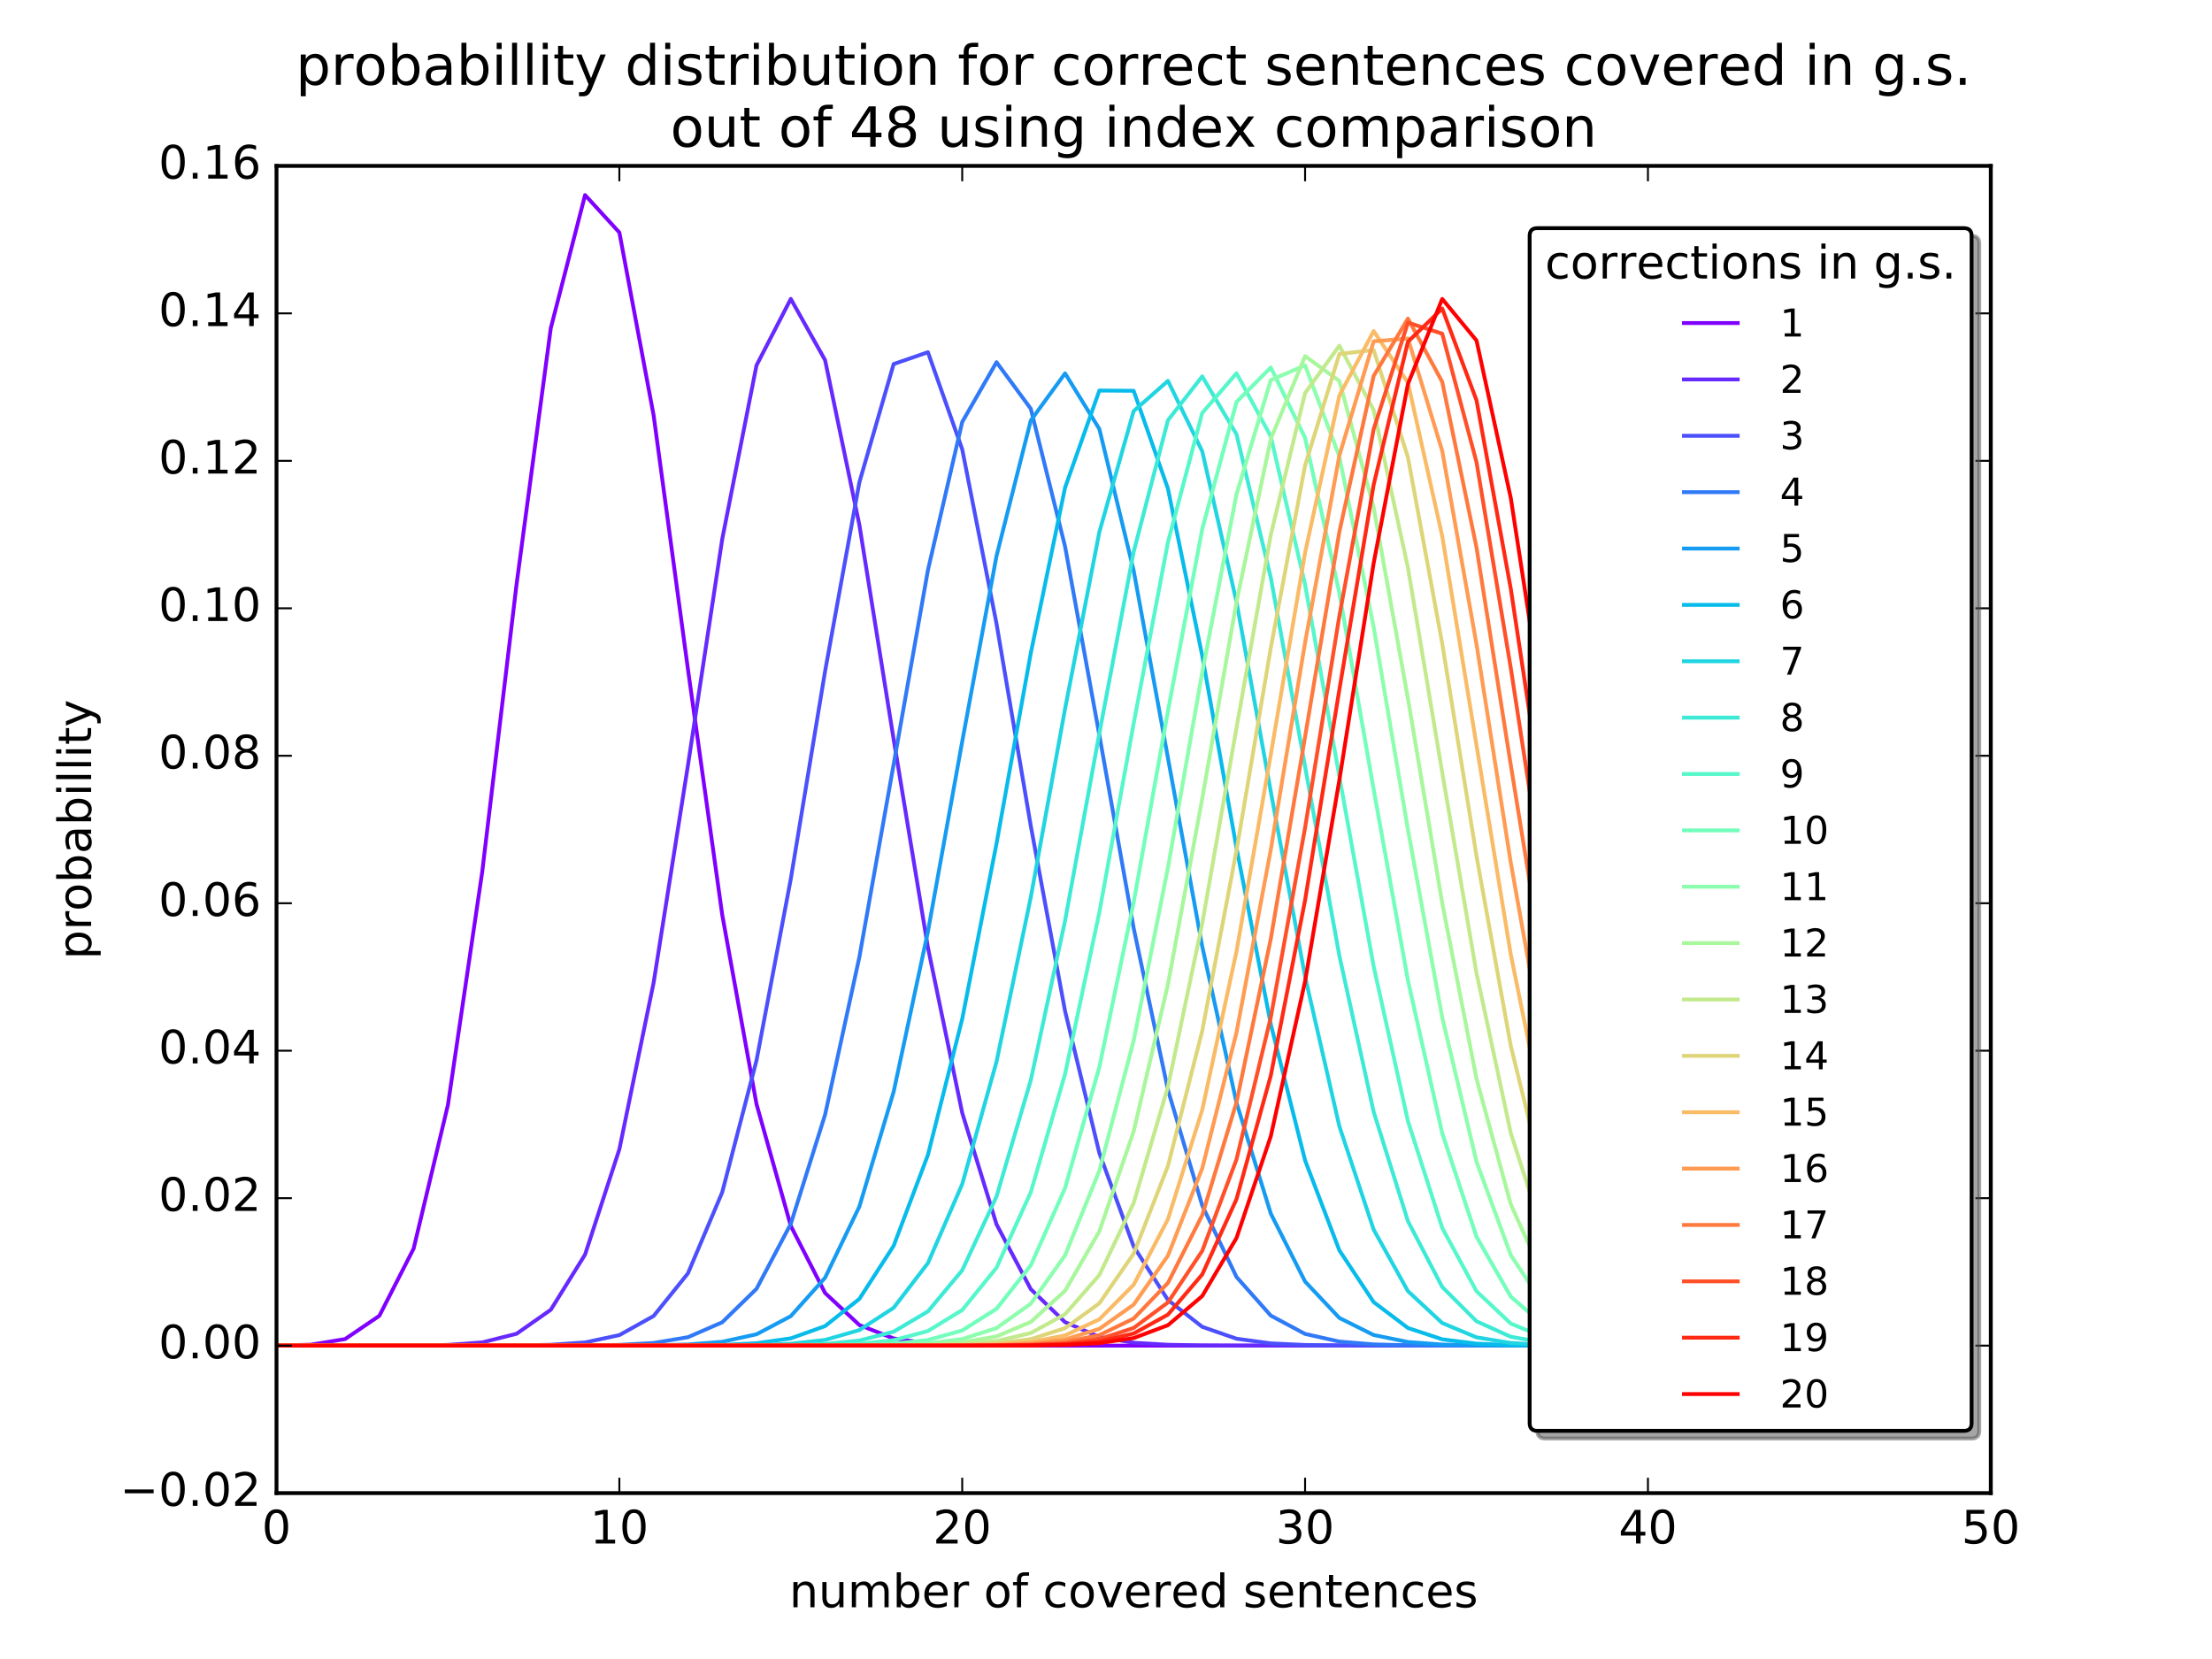 <?xml version="1.0" encoding="utf-8" standalone="no"?>
<!DOCTYPE svg PUBLIC "-//W3C//DTD SVG 1.1//EN"
  "http://www.w3.org/Graphics/SVG/1.1/DTD/svg11.dtd">
<!-- Created with matplotlib (http://matplotlib.org/) -->
<svg height="432pt" version="1.1" viewBox="0 0 576 432" width="576pt" xmlns="http://www.w3.org/2000/svg" xmlns:xlink="http://www.w3.org/1999/xlink">
 <defs>
  <style type="text/css">
*{stroke-linecap:butt;stroke-linejoin:round;stroke-miterlimit:100000;}
  </style>
 </defs>
 <g id="figure_1">
  <g id="patch_1">
   <path d="M 0 432 
L 576 432 
L 576 0 
L 0 0 
z
" style="fill:#ffffff;"/>
  </g>
  <g id="axes_1">
   <g id="patch_2">
    <path d="M 72 388.8 
L 518.4 388.8 
L 518.4 43.2 
L 72 43.2 
z
" style="fill:#ffffff;"/>
   </g>
   <g id="line2d_1">
    <path clip-path="url(#p31b2f7ee94)" d="M 72 350.384 
L 80.928 350.162 
L 89.856 348.695 
L 98.784 342.633 
L 107.712 325.124 
L 116.64 287.718 
L 125.568 227.038 
L 134.496 152.278 
L 143.424 85.441 
L 152.352 50.796 
L 161.28 60.535 
L 170.208 108.177 
L 179.136 174.238 
L 188.064 238.2 
L 196.992 287.495 
L 205.92 319.223 
L 214.848 336.692 
L 223.776 345.037 
L 232.704 348.529 
L 241.632 349.817 
L 250.56 350.237 
L 259.488 350.359 
L 268.416 350.391 
L 277.344 350.398 
L 286.272 350.4 
L 295.2 350.4 
L 304.128 350.4 
L 313.056 350.4 
L 321.984 350.4 
L 330.912 350.4 
L 339.84 350.4 
L 348.768 350.4 
L 357.696 350.4 
L 366.624 350.4 
L 375.552 350.4 
L 384.48 350.4 
L 393.408 350.4 
L 402.336 350.4 
L 411.264 350.4 
L 420.192 350.4 
L 429.12 350.4 
L 438.048 350.4 
L 446.976 350.4 
L 455.904 350.4 
L 464.832 350.4 
L 473.76 350.4 
L 482.688 350.4 
L 491.616 350.4 
L 500.544 350.4 
" style="fill:none;stroke:#8000ff;stroke-linecap:square;"/>
   </g>
   <g id="line2d_2">
    <path clip-path="url(#p31b2f7ee94)" d="M 72 350.4 
L 80.928 350.4 
L 89.856 350.4 
L 98.784 350.396 
L 107.712 350.368 
L 116.64 350.214 
L 125.568 349.558 
L 134.496 347.314 
L 143.424 341.062 
L 152.352 326.688 
L 161.28 299.268 
L 170.208 255.855 
L 179.136 199.319 
L 188.064 140.404 
L 196.992 95.142 
L 205.92 77.839 
L 214.848 93.771 
L 223.776 136.665 
L 232.704 192.522 
L 241.632 246.744 
L 250.56 289.801 
L 259.488 318.809 
L 268.416 335.699 
L 277.344 344.289 
L 286.272 348.129 
L 295.2 349.646 
L 304.128 350.176 
L 313.056 350.341 
L 321.984 350.386 
L 330.912 350.397 
L 339.84 350.399 
L 348.768 350.4 
L 357.696 350.4 
L 366.624 350.4 
L 375.552 350.4 
L 384.48 350.4 
L 393.408 350.4 
L 402.336 350.4 
L 411.264 350.4 
L 420.192 350.4 
L 429.12 350.4 
L 438.048 350.4 
L 446.976 350.4 
L 455.904 350.4 
L 464.832 350.4 
L 473.76 350.4 
L 482.688 350.4 
L 491.616 350.4 
L 500.544 350.4 
" style="fill:none;stroke:#6629fe;stroke-linecap:square;"/>
   </g>
   <g id="line2d_3">
    <path clip-path="url(#p31b2f7ee94)" d="M 72 350.4 
L 80.928 350.4 
L 89.856 350.4 
L 98.784 350.4 
L 107.712 350.4 
L 116.64 350.399 
L 125.568 350.391 
L 134.496 350.353 
L 143.424 350.183 
L 152.352 349.563 
L 161.28 347.657 
L 170.208 342.679 
L 179.136 331.587 
L 188.064 310.464 
L 196.992 276.136 
L 205.92 228.888 
L 214.848 174.807 
L 223.776 125.604 
L 232.704 94.794 
L 241.632 91.715 
L 250.56 116.992 
L 259.488 162.391 
L 268.416 215.074 
L 277.344 263.302 
L 286.272 300.257 
L 295.2 324.576 
L 304.128 338.506 
L 313.056 345.504 
L 321.984 348.6 
L 330.912 349.81 
L 339.84 350.228 
L 348.768 350.355 
L 357.696 350.39 
L 366.624 350.398 
L 375.552 350.4 
L 384.48 350.4 
L 393.408 350.4 
L 402.336 350.4 
L 411.264 350.4 
L 420.192 350.4 
L 429.12 350.4 
L 438.048 350.4 
L 446.976 350.4 
L 455.904 350.4 
L 464.832 350.4 
L 473.76 350.4 
L 482.688 350.4 
L 491.616 350.4 
L 500.544 350.4 
" style="fill:none;stroke:#4c50fc;stroke-linecap:square;"/>
   </g>
   <g id="line2d_4">
    <path clip-path="url(#p31b2f7ee94)" d="M 72 350.4 
L 80.928 350.4 
L 89.856 350.4 
L 98.784 350.4 
L 107.712 350.4 
L 116.64 350.4 
L 125.568 350.4 
L 134.496 350.399 
L 143.424 350.391 
L 152.352 350.356 
L 161.28 350.211 
L 170.208 349.709 
L 179.136 348.205 
L 188.064 344.317 
L 196.992 335.607 
L 205.92 318.691 
L 214.848 290.277 
L 223.776 249.248 
L 232.704 199.019 
L 241.632 148.459 
L 250.56 109.882 
L 259.488 94.316 
L 268.416 106.432 
L 277.344 142.309 
L 286.272 191.446 
L 295.2 241.661 
L 304.128 283.803 
L 313.056 313.906 
L 321.984 332.523 
L 330.912 342.581 
L 339.84 347.352 
L 348.768 349.343 
L 357.696 350.074 
L 366.624 350.311 
L 375.552 350.379 
L 384.48 350.395 
L 393.408 350.399 
L 402.336 350.4 
L 411.264 350.4 
L 420.192 350.4 
L 429.12 350.4 
L 438.048 350.4 
L 446.976 350.4 
L 455.904 350.4 
L 464.832 350.4 
L 473.76 350.4 
L 482.688 350.4 
L 491.616 350.4 
L 500.544 350.4 
" style="fill:none;stroke:#3079f7;stroke-linecap:square;"/>
   </g>
   <g id="line2d_5">
    <path clip-path="url(#p31b2f7ee94)" d="M 72 350.4 
L 80.928 350.4 
L 89.856 350.4 
L 98.784 350.4 
L 107.712 350.4 
L 116.64 350.4 
L 125.568 350.4 
L 134.496 350.4 
L 143.424 350.399 
L 152.352 350.396 
L 161.28 350.382 
L 170.208 350.321 
L 179.136 350.099 
L 188.064 349.395 
L 196.992 347.445 
L 205.92 342.726 
L 214.848 332.725 
L 223.776 314.199 
L 232.704 284.299 
L 241.632 242.588 
L 250.56 193.081 
L 259.488 144.783 
L 268.416 109.484 
L 277.344 97.224 
L 286.272 111.719 
L 295.2 148.56 
L 304.128 197.354 
L 313.056 246.418 
L 321.984 287.161 
L 330.912 316.019 
L 339.84 333.718 
L 348.768 343.191 
L 357.696 347.632 
L 366.624 349.459 
L 375.552 350.117 
L 384.48 350.325 
L 393.408 350.383 
L 402.336 350.397 
L 411.264 350.399 
L 420.192 350.4 
L 429.12 350.4 
L 438.048 350.4 
L 446.976 350.4 
L 455.904 350.4 
L 464.832 350.4 
L 473.76 350.4 
L 482.688 350.4 
L 491.616 350.4 
L 500.544 350.4 
" style="fill:none;stroke:#169bf2;stroke-linecap:square;"/>
   </g>
   <g id="line2d_6">
    <path clip-path="url(#p31b2f7ee94)" d="M 72 350.4 
L 80.928 350.4 
L 89.856 350.4 
L 98.784 350.4 
L 107.712 350.4 
L 116.64 350.4 
L 125.568 350.4 
L 134.496 350.4 
L 143.424 350.4 
L 152.352 350.4 
L 161.28 350.398 
L 170.208 350.389 
L 179.136 350.352 
L 188.064 350.216 
L 196.992 349.773 
L 205.92 348.504 
L 214.848 345.312 
L 223.776 338.233 
L 232.704 324.412 
L 241.632 300.731 
L 250.56 265.33 
L 259.488 219.686 
L 268.416 170.077 
L 277.344 126.964 
L 286.272 101.695 
L 295.2 101.763 
L 304.128 127.25 
L 313.056 170.743 
L 321.984 220.789 
L 330.912 266.726 
L 339.84 302.146 
L 348.768 325.593 
L 357.696 339.061 
L 366.624 345.805 
L 375.552 348.755 
L 384.48 349.882 
L 393.408 350.257 
L 402.336 350.366 
L 411.264 350.393 
L 420.192 350.399 
L 429.12 350.4 
L 438.048 350.4 
L 446.976 350.4 
L 455.904 350.4 
L 464.832 350.4 
L 473.76 350.4 
L 482.688 350.4 
L 491.616 350.4 
L 500.544 350.4 
" style="fill:none;stroke:#07bbea;stroke-linecap:square;"/>
   </g>
   <g id="line2d_7">
    <path clip-path="url(#p31b2f7ee94)" d="M 72 350.4 
L 80.928 350.4 
L 89.856 350.4 
L 98.784 350.4 
L 107.712 350.4 
L 116.64 350.4 
L 125.568 350.4 
L 134.496 350.4 
L 143.424 350.4 
L 152.352 350.4 
L 161.28 350.4 
L 170.208 350.398 
L 179.136 350.392 
L 188.064 350.363 
L 196.992 350.258 
L 205.92 349.912 
L 214.848 348.912 
L 223.776 346.35 
L 232.704 340.543 
L 241.632 328.904 
L 250.56 308.341 
L 259.488 276.487 
L 268.416 233.643 
L 277.344 184.552 
L 286.272 138.536 
L 295.2 107.044 
L 304.128 99.183 
L 313.056 117.514 
L 321.984 156.735 
L 330.912 206.135 
L 339.84 254.303 
L 348.768 293.281 
L 357.696 320.182 
L 366.624 336.213 
L 375.552 344.511 
L 384.48 348.247 
L 393.408 349.71 
L 402.336 350.208 
L 411.264 350.354 
L 420.192 350.39 
L 429.12 350.398 
L 438.048 350.4 
L 446.976 350.4 
L 455.904 350.4 
L 464.832 350.4 
L 473.76 350.4 
L 482.688 350.4 
L 491.616 350.4 
L 500.544 350.4 
" style="fill:none;stroke:#20d5e1;stroke-linecap:square;"/>
   </g>
   <g id="line2d_8">
    <path clip-path="url(#p31b2f7ee94)" d="M 72 350.4 
L 80.928 350.4 
L 89.856 350.4 
L 98.784 350.4 
L 107.712 350.4 
L 116.64 350.4 
L 125.568 350.4 
L 134.496 350.4 
L 143.424 350.4 
L 152.352 350.4 
L 161.28 350.4 
L 170.208 350.4 
L 179.136 350.398 
L 188.064 350.392 
L 196.992 350.367 
L 205.92 350.273 
L 214.848 349.965 
L 223.776 349.071 
L 232.704 346.765 
L 241.632 341.486 
L 250.56 330.774 
L 259.488 311.566 
L 268.416 281.291 
L 277.344 239.741 
L 286.272 190.954 
L 295.2 143.704 
L 304.128 109.447 
L 313.056 98.007 
L 321.984 113.1 
L 330.912 150.421 
L 339.84 199.607 
L 348.768 248.875 
L 357.696 289.522 
L 366.624 317.985 
L 375.552 335.128 
L 384.48 344.06 
L 393.408 348.092 
L 402.336 349.668 
L 411.264 350.199 
L 420.192 350.353 
L 429.12 350.391 
L 438.048 350.398 
L 446.976 350.4 
L 455.904 350.4 
L 464.832 350.4 
L 473.76 350.4 
L 482.688 350.4 
L 491.616 350.4 
L 500.544 350.4 
" style="fill:none;stroke:#3dead5;stroke-linecap:square;"/>
   </g>
   <g id="line2d_9">
    <path clip-path="url(#p31b2f7ee94)" d="M 72 350.4 
L 80.928 350.4 
L 89.856 350.4 
L 98.784 350.4 
L 107.712 350.4 
L 116.64 350.4 
L 125.568 350.4 
L 134.496 350.4 
L 143.424 350.4 
L 152.352 350.4 
L 161.28 350.4 
L 170.208 350.4 
L 179.136 350.4 
L 188.064 350.398 
L 196.992 350.391 
L 205.92 350.364 
L 214.848 350.262 
L 223.776 349.934 
L 232.704 348.993 
L 241.632 346.587 
L 250.56 341.123 
L 259.488 330.107 
L 268.416 310.46 
L 277.344 279.644 
L 286.272 237.558 
L 295.2 188.419 
L 304.128 141.21 
L 313.056 107.532 
L 321.984 97.184 
L 330.912 113.644 
L 339.84 152.223 
L 348.768 202.204 
L 357.696 251.646 
L 366.624 291.932 
L 375.552 319.753 
L 384.48 336.236 
L 393.408 344.657 
L 402.336 348.369 
L 411.264 349.778 
L 420.192 350.236 
L 429.12 350.363 
L 438.048 350.393 
L 446.976 350.399 
L 455.904 350.4 
L 464.832 350.4 
L 473.76 350.4 
L 482.688 350.4 
L 491.616 350.4 
L 500.544 350.4 
" style="fill:none;stroke:#56f7ca;stroke-linecap:square;"/>
   </g>
   <g id="line2d_10">
    <path clip-path="url(#p31b2f7ee94)" d="M 72 350.4 
L 80.928 350.4 
L 89.856 350.4 
L 98.784 350.4 
L 107.712 350.4 
L 116.64 350.4 
L 125.568 350.4 
L 134.496 350.4 
L 143.424 350.4 
L 152.352 350.4 
L 161.28 350.4 
L 170.208 350.4 
L 179.136 350.4 
L 188.064 350.4 
L 196.992 350.398 
L 205.92 350.391 
L 214.848 350.361 
L 223.776 350.254 
L 232.704 349.912 
L 241.632 348.934 
L 250.56 346.447 
L 259.488 340.816 
L 268.416 329.495 
L 277.344 309.356 
L 286.272 277.855 
L 295.2 234.983 
L 304.128 185.191 
L 313.056 137.791 
L 321.984 104.674 
L 330.912 95.689 
L 339.84 114.012 
L 348.768 154.39 
L 357.696 205.55 
L 366.624 255.283 
L 375.552 295.094 
L 384.48 322.044 
L 393.408 337.642 
L 402.336 345.393 
L 411.264 348.698 
L 420.192 349.903 
L 429.12 350.277 
L 438.048 350.374 
L 446.976 350.396 
L 455.904 350.399 
L 464.832 350.4 
L 473.76 350.4 
L 482.688 350.4 
L 491.616 350.4 
L 500.544 350.4 
" style="fill:none;stroke:#72febb;stroke-linecap:square;"/>
   </g>
   <g id="line2d_11">
    <path clip-path="url(#p31b2f7ee94)" d="M 72 350.4 
L 80.928 350.4 
L 89.856 350.4 
L 98.784 350.4 
L 107.712 350.4 
L 116.64 350.4 
L 125.568 350.4 
L 134.496 350.4 
L 143.424 350.4 
L 152.352 350.4 
L 161.28 350.4 
L 170.208 350.4 
L 179.136 350.4 
L 188.064 350.4 
L 196.992 350.4 
L 205.92 350.397 
L 214.848 350.388 
L 223.776 350.352 
L 232.704 350.224 
L 241.632 349.82 
L 250.56 348.682 
L 259.488 345.83 
L 268.416 339.468 
L 277.344 326.874 
L 286.272 304.838 
L 295.2 271.006 
L 304.128 225.966 
L 313.056 175.115 
L 321.984 128.7 
L 330.912 98.966 
L 339.84 95.138 
L 348.768 118.893 
L 357.696 163.296 
L 366.624 216.04 
L 375.552 264.969 
L 384.48 302.501 
L 393.408 326.834 
L 402.336 340.285 
L 411.264 346.638 
L 420.192 349.198 
L 429.12 350.074 
L 438.048 350.326 
L 446.976 350.386 
L 455.904 350.398 
L 464.832 350.4 
L 473.76 350.4 
L 482.688 350.4 
L 491.616 350.4 
L 500.544 350.4 
" style="fill:none;stroke:#8cfead;stroke-linecap:square;"/>
   </g>
   <g id="line2d_12">
    <path clip-path="url(#p31b2f7ee94)" d="M 72 350.4 
L 80.928 350.4 
L 89.856 350.4 
L 98.784 350.4 
L 107.712 350.4 
L 116.64 350.4 
L 125.568 350.4 
L 134.496 350.4 
L 143.424 350.4 
L 152.352 350.4 
L 161.28 350.4 
L 170.208 350.4 
L 179.136 350.4 
L 188.064 350.4 
L 196.992 350.4 
L 205.92 350.399 
L 214.848 350.396 
L 223.776 350.381 
L 232.704 350.326 
L 241.632 350.138 
L 250.56 349.564 
L 259.488 348.005 
L 268.416 344.232 
L 277.344 336.113 
L 286.272 320.63 
L 295.2 294.602 
L 304.128 256.359 
L 313.056 207.971 
L 321.984 156.739 
L 330.912 114.303 
L 339.84 92.744 
L 348.768 99.202 
L 357.696 132.141 
L 366.624 181.882 
L 375.552 235.173 
L 384.48 280.91 
L 393.408 313.617 
L 402.336 333.409 
L 411.264 343.598 
L 420.192 348.06 
L 429.12 349.715 
L 438.048 350.232 
L 446.976 350.366 
L 455.904 350.394 
L 464.832 350.399 
L 473.76 350.4 
L 482.688 350.4 
L 491.616 350.4 
L 500.544 350.4 
" style="fill:none;stroke:#a8f79c;stroke-linecap:square;"/>
   </g>
   <g id="line2d_13">
    <path clip-path="url(#p31b2f7ee94)" d="M 72 350.4 
L 80.928 350.4 
L 89.856 350.4 
L 98.784 350.4 
L 107.712 350.4 
L 116.64 350.4 
L 125.568 350.4 
L 134.496 350.4 
L 143.424 350.4 
L 152.352 350.4 
L 161.28 350.4 
L 170.208 350.4 
L 179.136 350.4 
L 188.064 350.4 
L 196.992 350.4 
L 205.92 350.4 
L 214.848 350.399 
L 223.776 350.393 
L 232.704 350.371 
L 241.632 350.29 
L 250.56 350.019 
L 259.488 349.221 
L 268.416 347.124 
L 277.344 342.216 
L 286.272 332.018 
L 295.2 313.279 
L 304.128 283.014 
L 313.056 240.504 
L 321.984 189.523 
L 330.912 139.255 
L 339.84 102.334 
L 348.768 90.015 
L 357.696 106.784 
L 366.624 147.813 
L 375.552 201.166 
L 384.48 253.408 
L 393.408 295.047 
L 402.336 322.82 
L 411.264 338.484 
L 420.192 345.973 
L 429.12 349 
L 438.048 350.028 
L 446.976 350.318 
L 455.904 350.386 
L 464.832 350.398 
L 473.76 350.4 
L 482.688 350.4 
L 491.616 350.4 
L 500.544 350.4 
" style="fill:none;stroke:#c2ea8c;stroke-linecap:square;"/>
   </g>
   <g id="line2d_14">
    <path clip-path="url(#p31b2f7ee94)" d="M 72 350.4 
L 80.928 350.4 
L 89.856 350.4 
L 98.784 350.4 
L 107.712 350.4 
L 116.64 350.4 
L 125.568 350.4 
L 134.496 350.4 
L 143.424 350.4 
L 152.352 350.4 
L 161.28 350.4 
L 170.208 350.4 
L 179.136 350.4 
L 188.064 350.4 
L 196.992 350.4 
L 205.92 350.4 
L 214.848 350.4 
L 223.776 350.398 
L 232.704 350.389 
L 241.632 350.355 
L 250.56 350.231 
L 259.488 349.836 
L 268.416 348.708 
L 277.344 345.844 
L 286.272 339.379 
L 295.2 326.449 
L 304.128 303.641 
L 313.056 268.433 
L 321.984 221.484 
L 330.912 168.688 
L 339.84 121.197 
L 348.768 92.17 
L 357.696 91.135 
L 366.624 119.073 
L 375.552 167.585 
L 384.48 222.94 
L 393.408 272.371 
L 402.336 308.696 
L 411.264 331.072 
L 420.192 342.698 
L 429.12 347.788 
L 438.048 349.656 
L 446.976 350.225 
L 455.904 350.367 
L 464.832 350.395 
L 473.76 350.399 
L 482.688 350.4 
L 491.616 350.4 
L 500.544 350.4 
" style="fill:none;stroke:#ded579;stroke-linecap:square;"/>
   </g>
   <g id="line2d_15">
    <path clip-path="url(#p31b2f7ee94)" d="M 72 350.4 
L 80.928 350.4 
L 89.856 350.4 
L 98.784 350.4 
L 107.712 350.4 
L 116.64 350.4 
L 125.568 350.4 
L 134.496 350.4 
L 143.424 350.4 
L 152.352 350.4 
L 161.28 350.4 
L 170.208 350.4 
L 179.136 350.4 
L 188.064 350.4 
L 196.992 350.4 
L 205.92 350.4 
L 214.848 350.4 
L 223.776 350.399 
L 232.704 350.395 
L 241.632 350.379 
L 250.56 350.318 
L 259.488 350.109 
L 268.416 349.47 
L 277.344 347.735 
L 286.272 343.542 
L 295.2 334.547 
L 304.128 317.482 
L 313.056 289.026 
L 321.984 247.736 
L 330.912 196.496 
L 339.84 143.935 
L 348.768 102.998 
L 357.696 86.203 
L 366.624 99.662 
L 375.552 139.614 
L 384.48 194.06 
L 393.408 248.576 
L 402.336 292.495 
L 411.264 321.844 
L 420.192 338.289 
L 429.12 346.028 
L 438.048 349.074 
L 446.976 350.068 
L 455.904 350.333 
L 464.832 350.389 
L 473.76 350.399 
L 482.688 350.4 
L 491.616 350.4 
L 500.544 350.4 
" style="fill:none;stroke:#f9bb66;stroke-linecap:square;"/>
   </g>
   <g id="line2d_16">
    <path clip-path="url(#p31b2f7ee94)" d="M 72 350.4 
L 80.928 350.4 
L 89.856 350.4 
L 98.784 350.4 
L 107.712 350.4 
L 116.64 350.4 
L 125.568 350.4 
L 134.496 350.4 
L 143.424 350.4 
L 152.352 350.4 
L 161.28 350.4 
L 170.208 350.4 
L 179.136 350.4 
L 188.064 350.4 
L 196.992 350.4 
L 205.92 350.4 
L 214.848 350.4 
L 223.776 350.4 
L 232.704 350.398 
L 241.632 350.39 
L 250.56 350.358 
L 259.488 350.243 
L 268.416 349.87 
L 277.344 348.794 
L 286.272 346.031 
L 295.2 339.726 
L 304.128 326.978 
L 313.056 304.257 
L 321.984 268.848 
L 330.912 221.233 
L 339.84 167.326 
L 348.768 118.624 
L 357.696 88.884 
L 366.624 88.143 
L 375.552 117.415 
L 384.48 167.763 
L 393.408 224.663 
L 402.336 274.804 
L 411.264 310.979 
L 420.192 332.717 
L 429.12 343.647 
L 438.048 348.233 
L 446.976 349.825 
L 455.904 350.277 
L 464.832 350.379 
L 473.76 350.397 
L 482.688 350.4 
L 491.616 350.4 
L 500.544 350.4 
" style="fill:none;stroke:#ff9b52;stroke-linecap:square;"/>
   </g>
   <g id="line2d_17">
    <path clip-path="url(#p31b2f7ee94)" d="M 72 350.4 
L 80.928 350.4 
L 89.856 350.4 
L 98.784 350.4 
L 107.712 350.4 
L 116.64 350.4 
L 125.568 350.4 
L 134.496 350.4 
L 143.424 350.4 
L 152.352 350.4 
L 161.28 350.4 
L 170.208 350.4 
L 179.136 350.4 
L 188.064 350.4 
L 196.992 350.4 
L 205.92 350.4 
L 214.848 350.4 
L 223.776 350.4 
L 232.704 350.399 
L 241.632 350.395 
L 250.56 350.379 
L 259.488 350.316 
L 268.416 350.102 
L 277.344 349.448 
L 286.272 347.667 
L 295.2 343.35 
L 304.128 334.071 
L 313.056 316.441 
L 321.984 287.041 
L 330.912 244.458 
L 339.84 191.866 
L 348.768 138.474 
L 357.696 97.889 
L 366.624 82.958 
L 375.552 99.439 
L 384.48 142.572 
L 393.408 199.224 
L 402.336 254.352 
L 411.264 297.463 
L 420.192 325.3 
L 429.12 340.266 
L 438.048 346.961 
L 446.976 349.435 
L 455.904 350.181 
L 464.832 350.361 
L 473.76 350.395 
L 482.688 350.4 
L 491.616 350.4 
L 500.544 350.4 
" style="fill:none;stroke:#ff793e;stroke-linecap:square;"/>
   </g>
   <g id="line2d_18">
    <path clip-path="url(#p31b2f7ee94)" d="M 72 350.4 
L 80.928 350.4 
L 89.856 350.4 
L 98.784 350.4 
L 107.712 350.4 
L 116.64 350.4 
L 125.568 350.4 
L 134.496 350.4 
L 143.424 350.4 
L 152.352 350.4 
L 161.28 350.4 
L 170.208 350.4 
L 179.136 350.4 
L 188.064 350.4 
L 196.992 350.4 
L 205.92 350.4 
L 214.848 350.4 
L 223.776 350.4 
L 232.704 350.4 
L 241.632 350.398 
L 250.56 350.39 
L 259.488 350.356 
L 268.416 350.234 
L 277.344 349.841 
L 286.272 348.707 
L 295.2 345.794 
L 304.128 339.151 
L 313.056 325.736 
L 321.984 301.89 
L 330.912 264.9 
L 339.84 215.544 
L 348.768 160.391 
L 357.696 111.775 
L 366.624 84.005 
L 375.552 86.894 
L 384.48 120.354 
L 393.408 173.973 
L 402.336 232.206 
L 411.264 281.7 
L 420.192 316.042 
L 429.12 335.766 
L 438.048 345.159 
L 446.976 348.848 
L 455.904 350.028 
L 464.832 350.33 
L 473.76 350.39 
L 482.688 350.399 
L 491.616 350.4 
L 500.544 350.4 
" style="fill:none;stroke:#ff5029;stroke-linecap:square;"/>
   </g>
   <g id="line2d_19">
    <path clip-path="url(#p31b2f7ee94)" d="M 72 350.4 
L 80.928 350.4 
L 89.856 350.4 
L 98.784 350.4 
L 107.712 350.4 
L 116.64 350.4 
L 125.568 350.4 
L 134.496 350.4 
L 143.424 350.4 
L 152.352 350.4 
L 161.28 350.4 
L 170.208 350.4 
L 179.136 350.4 
L 188.064 350.4 
L 196.992 350.4 
L 205.92 350.4 
L 214.848 350.4 
L 223.776 350.4 
L 232.704 350.4 
L 241.632 350.399 
L 250.56 350.394 
L 259.488 350.375 
L 268.416 350.301 
L 277.344 350.051 
L 286.272 349.292 
L 295.2 347.242 
L 304.128 342.323 
L 313.056 331.863 
L 321.984 312.25 
L 330.912 280.07 
L 339.84 234.413 
L 348.768 179.583 
L 357.696 126.239 
L 366.624 88.982 
L 375.552 80.345 
L 384.48 104.237 
L 393.408 153.329 
L 402.336 212.612 
L 411.264 266.831 
L 420.192 306.797 
L 429.12 331.027 
L 438.048 343.165 
L 446.976 348.166 
L 455.904 349.842 
L 464.832 350.291 
L 473.76 350.384 
L 482.688 350.398 
L 491.616 350.4 
L 500.544 350.4 
" style="fill:none;stroke:#ff2914;stroke-linecap:square;"/>
   </g>
   <g id="line2d_20">
    <path clip-path="url(#p31b2f7ee94)" d="M 72 350.4 
L 80.928 350.4 
L 89.856 350.4 
L 98.784 350.4 
L 107.712 350.4 
L 116.64 350.4 
L 125.568 350.4 
L 134.496 350.4 
L 143.424 350.4 
L 152.352 350.4 
L 161.28 350.4 
L 170.208 350.4 
L 179.136 350.4 
L 188.064 350.4 
L 196.992 350.4 
L 205.92 350.4 
L 214.848 350.4 
L 223.776 350.4 
L 232.704 350.4 
L 241.632 350.399 
L 250.56 350.397 
L 259.488 350.388 
L 268.416 350.348 
L 277.344 350.205 
L 286.272 349.746 
L 295.2 348.429 
L 304.128 345.074 
L 313.056 337.492 
L 321.984 322.364 
L 330.912 295.869 
L 339.84 255.55 
L 348.768 203.115 
L 357.696 146.66 
L 366.624 99.997 
L 375.552 77.843 
L 384.48 88.669 
L 393.408 129.693 
L 402.336 187.879 
L 411.264 246.6 
L 420.192 293.373 
L 429.12 323.723 
L 438.048 339.91 
L 446.976 346.99 
L 455.904 349.503 
L 464.832 350.215 
L 473.76 350.371 
L 482.688 350.397 
L 491.616 350.4 
L 500.544 350.4 
" style="fill:none;stroke:#ff0000;stroke-linecap:square;"/>
   </g>
   <g id="patch_3">
    <path d="M 72 388.8 
L 72 43.2 
" style="fill:none;stroke:#000000;stroke-linecap:square;stroke-linejoin:miter;"/>
   </g>
   <g id="patch_4">
    <path d="M 72 388.8 
L 518.4 388.8 
" style="fill:none;stroke:#000000;stroke-linecap:square;stroke-linejoin:miter;"/>
   </g>
   <g id="patch_5">
    <path d="M 518.4 388.8 
L 518.4 43.2 
" style="fill:none;stroke:#000000;stroke-linecap:square;stroke-linejoin:miter;"/>
   </g>
   <g id="patch_6">
    <path d="M 72 43.2 
L 518.4 43.2 
" style="fill:none;stroke:#000000;stroke-linecap:square;stroke-linejoin:miter;"/>
   </g>
   <g id="matplotlib.axis_1">
    <g id="xtick_1">
     <g id="line2d_21">
      <defs>
       <path d="M 0 0 
L 0 -4 
" id="maa3cbc4371" style="stroke:#000000;stroke-width:0.5;"/>
      </defs>
      <g>
       <use style="stroke:#000000;stroke-width:0.5;" x="72.0" xlink:href="#maa3cbc4371" y="388.8"/>
      </g>
     </g>
     <g id="line2d_22">
      <defs>
       <path d="M 0 0 
L 0 4 
" id="m7a21da520d" style="stroke:#000000;stroke-width:0.5;"/>
      </defs>
      <g>
       <use style="stroke:#000000;stroke-width:0.5;" x="72.0" xlink:href="#m7a21da520d" y="43.2"/>
      </g>
     </g>
     <g id="text_1">
      <!-- 0 -->
      <defs>
       <path d="M 31.781 66.406 
Q 24.172 66.406 20.328 58.906 
Q 16.5 51.422 16.5 36.375 
Q 16.5 21.391 20.328 13.891 
Q 24.172 6.391 31.781 6.391 
Q 39.453 6.391 43.281 13.891 
Q 47.125 21.391 47.125 36.375 
Q 47.125 51.422 43.281 58.906 
Q 39.453 66.406 31.781 66.406 
M 31.781 74.219 
Q 44.047 74.219 50.516 64.516 
Q 56.984 54.828 56.984 36.375 
Q 56.984 17.969 50.516 8.266 
Q 44.047 -1.422 31.781 -1.422 
Q 19.531 -1.422 13.062 8.266 
Q 6.594 17.969 6.594 36.375 
Q 6.594 54.828 13.062 64.516 
Q 19.531 74.219 31.781 74.219 
" id="BitstreamVeraSans-Roman-30"/>
      </defs>
      <g transform="translate(68.183 401.918)scale(0.12 -0.12)">
       <use xlink:href="#BitstreamVeraSans-Roman-30"/>
      </g>
     </g>
    </g>
    <g id="xtick_2">
     <g id="line2d_23">
      <g>
       <use style="stroke:#000000;stroke-width:0.5;" x="161.28" xlink:href="#maa3cbc4371" y="388.8"/>
      </g>
     </g>
     <g id="line2d_24">
      <g>
       <use style="stroke:#000000;stroke-width:0.5;" x="161.28" xlink:href="#m7a21da520d" y="43.2"/>
      </g>
     </g>
     <g id="text_2">
      <!-- 10 -->
      <defs>
       <path d="M 12.406 8.297 
L 28.516 8.297 
L 28.516 63.922 
L 10.984 60.406 
L 10.984 69.391 
L 28.422 72.906 
L 38.281 72.906 
L 38.281 8.297 
L 54.391 8.297 
L 54.391 0 
L 12.406 0 
z
" id="BitstreamVeraSans-Roman-31"/>
      </defs>
      <g transform="translate(153.645 401.918)scale(0.12 -0.12)">
       <use xlink:href="#BitstreamVeraSans-Roman-31"/>
       <use x="63.623" xlink:href="#BitstreamVeraSans-Roman-30"/>
      </g>
     </g>
    </g>
    <g id="xtick_3">
     <g id="line2d_25">
      <g>
       <use style="stroke:#000000;stroke-width:0.5;" x="250.56" xlink:href="#maa3cbc4371" y="388.8"/>
      </g>
     </g>
     <g id="line2d_26">
      <g>
       <use style="stroke:#000000;stroke-width:0.5;" x="250.56" xlink:href="#m7a21da520d" y="43.2"/>
      </g>
     </g>
     <g id="text_3">
      <!-- 20 -->
      <defs>
       <path d="M 19.188 8.297 
L 53.609 8.297 
L 53.609 0 
L 7.328 0 
L 7.328 8.297 
Q 12.938 14.109 22.625 23.891 
Q 32.328 33.688 34.812 36.531 
Q 39.547 41.844 41.422 45.531 
Q 43.312 49.219 43.312 52.781 
Q 43.312 58.594 39.234 62.25 
Q 35.156 65.922 28.609 65.922 
Q 23.969 65.922 18.812 64.312 
Q 13.672 62.703 7.812 59.422 
L 7.812 69.391 
Q 13.766 71.781 18.938 73 
Q 24.125 74.219 28.422 74.219 
Q 39.75 74.219 46.484 68.547 
Q 53.219 62.891 53.219 53.422 
Q 53.219 48.922 51.531 44.891 
Q 49.859 40.875 45.406 35.406 
Q 44.188 33.984 37.641 27.219 
Q 31.109 20.453 19.188 8.297 
" id="BitstreamVeraSans-Roman-32"/>
      </defs>
      <g transform="translate(242.925 401.918)scale(0.12 -0.12)">
       <use xlink:href="#BitstreamVeraSans-Roman-32"/>
       <use x="63.623" xlink:href="#BitstreamVeraSans-Roman-30"/>
      </g>
     </g>
    </g>
    <g id="xtick_4">
     <g id="line2d_27">
      <g>
       <use style="stroke:#000000;stroke-width:0.5;" x="339.84" xlink:href="#maa3cbc4371" y="388.8"/>
      </g>
     </g>
     <g id="line2d_28">
      <g>
       <use style="stroke:#000000;stroke-width:0.5;" x="339.84" xlink:href="#m7a21da520d" y="43.2"/>
      </g>
     </g>
     <g id="text_4">
      <!-- 30 -->
      <defs>
       <path d="M 40.578 39.312 
Q 47.656 37.797 51.625 33 
Q 55.609 28.219 55.609 21.188 
Q 55.609 10.406 48.188 4.484 
Q 40.766 -1.422 27.094 -1.422 
Q 22.516 -1.422 17.656 -0.516 
Q 12.797 0.391 7.625 2.203 
L 7.625 11.719 
Q 11.719 9.328 16.594 8.109 
Q 21.484 6.891 26.812 6.891 
Q 36.078 6.891 40.938 10.547 
Q 45.797 14.203 45.797 21.188 
Q 45.797 27.641 41.281 31.266 
Q 36.766 34.906 28.719 34.906 
L 20.219 34.906 
L 20.219 43.016 
L 29.109 43.016 
Q 36.375 43.016 40.234 45.922 
Q 44.094 48.828 44.094 54.297 
Q 44.094 59.906 40.109 62.906 
Q 36.141 65.922 28.719 65.922 
Q 24.656 65.922 20.016 65.031 
Q 15.375 64.156 9.812 62.312 
L 9.812 71.094 
Q 15.438 72.656 20.344 73.438 
Q 25.25 74.219 29.594 74.219 
Q 40.828 74.219 47.359 69.109 
Q 53.906 64.016 53.906 55.328 
Q 53.906 49.266 50.438 45.094 
Q 46.969 40.922 40.578 39.312 
" id="BitstreamVeraSans-Roman-33"/>
      </defs>
      <g transform="translate(332.205 401.918)scale(0.12 -0.12)">
       <use xlink:href="#BitstreamVeraSans-Roman-33"/>
       <use x="63.623" xlink:href="#BitstreamVeraSans-Roman-30"/>
      </g>
     </g>
    </g>
    <g id="xtick_5">
     <g id="line2d_29">
      <g>
       <use style="stroke:#000000;stroke-width:0.5;" x="429.12" xlink:href="#maa3cbc4371" y="388.8"/>
      </g>
     </g>
     <g id="line2d_30">
      <g>
       <use style="stroke:#000000;stroke-width:0.5;" x="429.12" xlink:href="#m7a21da520d" y="43.2"/>
      </g>
     </g>
     <g id="text_5">
      <!-- 40 -->
      <defs>
       <path d="M 37.797 64.312 
L 12.891 25.391 
L 37.797 25.391 
z
M 35.203 72.906 
L 47.609 72.906 
L 47.609 25.391 
L 58.016 25.391 
L 58.016 17.188 
L 47.609 17.188 
L 47.609 0 
L 37.797 0 
L 37.797 17.188 
L 4.891 17.188 
L 4.891 26.703 
z
" id="BitstreamVeraSans-Roman-34"/>
      </defs>
      <g transform="translate(421.485 401.918)scale(0.12 -0.12)">
       <use xlink:href="#BitstreamVeraSans-Roman-34"/>
       <use x="63.623" xlink:href="#BitstreamVeraSans-Roman-30"/>
      </g>
     </g>
    </g>
    <g id="xtick_6">
     <g id="line2d_31">
      <g>
       <use style="stroke:#000000;stroke-width:0.5;" x="518.4" xlink:href="#maa3cbc4371" y="388.8"/>
      </g>
     </g>
     <g id="line2d_32">
      <g>
       <use style="stroke:#000000;stroke-width:0.5;" x="518.4" xlink:href="#m7a21da520d" y="43.2"/>
      </g>
     </g>
     <g id="text_6">
      <!-- 50 -->
      <defs>
       <path d="M 10.797 72.906 
L 49.516 72.906 
L 49.516 64.594 
L 19.828 64.594 
L 19.828 46.734 
Q 21.969 47.469 24.109 47.828 
Q 26.266 48.188 28.422 48.188 
Q 40.625 48.188 47.75 41.5 
Q 54.891 34.812 54.891 23.391 
Q 54.891 11.625 47.562 5.094 
Q 40.234 -1.422 26.906 -1.422 
Q 22.312 -1.422 17.547 -0.641 
Q 12.797 0.141 7.719 1.703 
L 7.719 11.625 
Q 12.109 9.234 16.797 8.062 
Q 21.484 6.891 26.703 6.891 
Q 35.156 6.891 40.078 11.328 
Q 45.016 15.766 45.016 23.391 
Q 45.016 31 40.078 35.438 
Q 35.156 39.891 26.703 39.891 
Q 22.75 39.891 18.812 39.016 
Q 14.891 38.141 10.797 36.281 
z
" id="BitstreamVeraSans-Roman-35"/>
      </defs>
      <g transform="translate(510.765 401.918)scale(0.12 -0.12)">
       <use xlink:href="#BitstreamVeraSans-Roman-35"/>
       <use x="63.623" xlink:href="#BitstreamVeraSans-Roman-30"/>
      </g>
     </g>
    </g>
    <g id="text_7">
     <!-- number of covered sentences -->
     <defs>
      <path d="M 54.891 33.016 
L 54.891 0 
L 45.906 0 
L 45.906 32.719 
Q 45.906 40.484 42.875 44.328 
Q 39.844 48.188 33.797 48.188 
Q 26.516 48.188 22.312 43.547 
Q 18.109 38.922 18.109 30.906 
L 18.109 0 
L 9.078 0 
L 9.078 54.688 
L 18.109 54.688 
L 18.109 46.188 
Q 21.344 51.125 25.703 53.562 
Q 30.078 56 35.797 56 
Q 45.219 56 50.047 50.172 
Q 54.891 44.344 54.891 33.016 
" id="BitstreamVeraSans-Roman-6e"/>
      <path d="M 52 44.188 
Q 55.375 50.25 60.062 53.125 
Q 64.75 56 71.094 56 
Q 79.641 56 84.281 50.016 
Q 88.922 44.047 88.922 33.016 
L 88.922 0 
L 79.891 0 
L 79.891 32.719 
Q 79.891 40.578 77.094 44.375 
Q 74.312 48.188 68.609 48.188 
Q 61.625 48.188 57.562 43.547 
Q 53.516 38.922 53.516 30.906 
L 53.516 0 
L 44.484 0 
L 44.484 32.719 
Q 44.484 40.625 41.703 44.406 
Q 38.922 48.188 33.109 48.188 
Q 26.219 48.188 22.156 43.531 
Q 18.109 38.875 18.109 30.906 
L 18.109 0 
L 9.078 0 
L 9.078 54.688 
L 18.109 54.688 
L 18.109 46.188 
Q 21.188 51.219 25.484 53.609 
Q 29.781 56 35.688 56 
Q 41.656 56 45.828 52.969 
Q 50 49.953 52 44.188 
" id="BitstreamVeraSans-Roman-6d"/>
      <path d="M 2.984 54.688 
L 12.5 54.688 
L 29.594 8.797 
L 46.688 54.688 
L 56.203 54.688 
L 35.688 0 
L 23.484 0 
z
" id="BitstreamVeraSans-Roman-76"/>
      <path d="M 41.109 46.297 
Q 39.594 47.172 37.812 47.578 
Q 36.031 48 33.891 48 
Q 26.266 48 22.188 43.047 
Q 18.109 38.094 18.109 28.812 
L 18.109 0 
L 9.078 0 
L 9.078 54.688 
L 18.109 54.688 
L 18.109 46.188 
Q 20.953 51.172 25.484 53.578 
Q 30.031 56 36.531 56 
Q 37.453 56 38.578 55.875 
Q 39.703 55.766 41.062 55.516 
z
" id="BitstreamVeraSans-Roman-72"/>
      <path d="M 48.781 52.594 
L 48.781 44.188 
Q 44.969 46.297 41.141 47.344 
Q 37.312 48.391 33.406 48.391 
Q 24.656 48.391 19.812 42.844 
Q 14.984 37.312 14.984 27.297 
Q 14.984 17.281 19.812 11.734 
Q 24.656 6.203 33.406 6.203 
Q 37.312 6.203 41.141 7.25 
Q 44.969 8.297 48.781 10.406 
L 48.781 2.094 
Q 45.016 0.344 40.984 -0.531 
Q 36.969 -1.422 32.422 -1.422 
Q 20.062 -1.422 12.781 6.344 
Q 5.516 14.109 5.516 27.297 
Q 5.516 40.672 12.859 48.328 
Q 20.219 56 33.016 56 
Q 37.156 56 41.109 55.141 
Q 45.062 54.297 48.781 52.594 
" id="BitstreamVeraSans-Roman-63"/>
      <path d="M 48.688 27.297 
Q 48.688 37.203 44.609 42.844 
Q 40.531 48.484 33.406 48.484 
Q 26.266 48.484 22.188 42.844 
Q 18.109 37.203 18.109 27.297 
Q 18.109 17.391 22.188 11.75 
Q 26.266 6.109 33.406 6.109 
Q 40.531 6.109 44.609 11.75 
Q 48.688 17.391 48.688 27.297 
M 18.109 46.391 
Q 20.953 51.266 25.266 53.625 
Q 29.594 56 35.594 56 
Q 45.562 56 51.781 48.094 
Q 58.016 40.188 58.016 27.297 
Q 58.016 14.406 51.781 6.484 
Q 45.562 -1.422 35.594 -1.422 
Q 29.594 -1.422 25.266 0.953 
Q 20.953 3.328 18.109 8.203 
L 18.109 0 
L 9.078 0 
L 9.078 75.984 
L 18.109 75.984 
z
" id="BitstreamVeraSans-Roman-62"/>
      <path d="M 30.609 48.391 
Q 23.391 48.391 19.188 42.75 
Q 14.984 37.109 14.984 27.297 
Q 14.984 17.484 19.156 11.844 
Q 23.344 6.203 30.609 6.203 
Q 37.797 6.203 41.984 11.859 
Q 46.188 17.531 46.188 27.297 
Q 46.188 37.016 41.984 42.703 
Q 37.797 48.391 30.609 48.391 
M 30.609 56 
Q 42.328 56 49.016 48.375 
Q 55.719 40.766 55.719 27.297 
Q 55.719 13.875 49.016 6.219 
Q 42.328 -1.422 30.609 -1.422 
Q 18.844 -1.422 12.172 6.219 
Q 5.516 13.875 5.516 27.297 
Q 5.516 40.766 12.172 48.375 
Q 18.844 56 30.609 56 
" id="BitstreamVeraSans-Roman-6f"/>
      <path d="M 45.406 46.391 
L 45.406 75.984 
L 54.391 75.984 
L 54.391 0 
L 45.406 0 
L 45.406 8.203 
Q 42.578 3.328 38.25 0.953 
Q 33.938 -1.422 27.875 -1.422 
Q 17.969 -1.422 11.734 6.484 
Q 5.516 14.406 5.516 27.297 
Q 5.516 40.188 11.734 48.094 
Q 17.969 56 27.875 56 
Q 33.938 56 38.25 53.625 
Q 42.578 51.266 45.406 46.391 
M 14.797 27.297 
Q 14.797 17.391 18.875 11.75 
Q 22.953 6.109 30.078 6.109 
Q 37.203 6.109 41.297 11.75 
Q 45.406 17.391 45.406 27.297 
Q 45.406 37.203 41.297 42.844 
Q 37.203 48.484 30.078 48.484 
Q 22.953 48.484 18.875 42.844 
Q 14.797 37.203 14.797 27.297 
" id="BitstreamVeraSans-Roman-64"/>
      <path id="BitstreamVeraSans-Roman-20"/>
      <path d="M 18.312 70.219 
L 18.312 54.688 
L 36.812 54.688 
L 36.812 47.703 
L 18.312 47.703 
L 18.312 18.016 
Q 18.312 11.328 20.141 9.422 
Q 21.969 7.516 27.594 7.516 
L 36.812 7.516 
L 36.812 0 
L 27.594 0 
Q 17.188 0 13.234 3.875 
Q 9.281 7.766 9.281 18.016 
L 9.281 47.703 
L 2.688 47.703 
L 2.688 54.688 
L 9.281 54.688 
L 9.281 70.219 
z
" id="BitstreamVeraSans-Roman-74"/>
      <path d="M 8.5 21.578 
L 8.5 54.688 
L 17.484 54.688 
L 17.484 21.922 
Q 17.484 14.156 20.5 10.266 
Q 23.531 6.391 29.594 6.391 
Q 36.859 6.391 41.078 11.031 
Q 45.312 15.672 45.312 23.688 
L 45.312 54.688 
L 54.297 54.688 
L 54.297 0 
L 45.312 0 
L 45.312 8.406 
Q 42.047 3.422 37.719 1 
Q 33.406 -1.422 27.688 -1.422 
Q 18.266 -1.422 13.375 4.438 
Q 8.5 10.297 8.5 21.578 
" id="BitstreamVeraSans-Roman-75"/>
      <path d="M 44.281 53.078 
L 44.281 44.578 
Q 40.484 46.531 36.375 47.5 
Q 32.281 48.484 27.875 48.484 
Q 21.188 48.484 17.844 46.438 
Q 14.5 44.391 14.5 40.281 
Q 14.5 37.156 16.891 35.375 
Q 19.281 33.594 26.516 31.984 
L 29.594 31.297 
Q 39.156 29.25 43.188 25.516 
Q 47.219 21.781 47.219 15.094 
Q 47.219 7.469 41.188 3.016 
Q 35.156 -1.422 24.609 -1.422 
Q 20.219 -1.422 15.453 -0.562 
Q 10.688 0.297 5.422 2 
L 5.422 11.281 
Q 10.406 8.688 15.234 7.391 
Q 20.062 6.109 24.812 6.109 
Q 31.156 6.109 34.562 8.281 
Q 37.984 10.453 37.984 14.406 
Q 37.984 18.062 35.516 20.016 
Q 33.062 21.969 24.703 23.781 
L 21.578 24.516 
Q 13.234 26.266 9.516 29.906 
Q 5.812 33.547 5.812 39.891 
Q 5.812 47.609 11.281 51.797 
Q 16.75 56 26.812 56 
Q 31.781 56 36.172 55.266 
Q 40.578 54.547 44.281 53.078 
" id="BitstreamVeraSans-Roman-73"/>
      <path d="M 37.109 75.984 
L 37.109 68.5 
L 28.516 68.5 
Q 23.688 68.5 21.797 66.547 
Q 19.922 64.594 19.922 59.516 
L 19.922 54.688 
L 34.719 54.688 
L 34.719 47.703 
L 19.922 47.703 
L 19.922 0 
L 10.891 0 
L 10.891 47.703 
L 2.297 47.703 
L 2.297 54.688 
L 10.891 54.688 
L 10.891 58.5 
Q 10.891 67.625 15.141 71.797 
Q 19.391 75.984 28.609 75.984 
z
" id="BitstreamVeraSans-Roman-66"/>
      <path d="M 56.203 29.594 
L 56.203 25.203 
L 14.891 25.203 
Q 15.484 15.922 20.484 11.062 
Q 25.484 6.203 34.422 6.203 
Q 39.594 6.203 44.453 7.469 
Q 49.312 8.734 54.109 11.281 
L 54.109 2.781 
Q 49.266 0.734 44.188 -0.344 
Q 39.109 -1.422 33.891 -1.422 
Q 20.797 -1.422 13.156 6.188 
Q 5.516 13.812 5.516 26.812 
Q 5.516 40.234 12.766 48.109 
Q 20.016 56 32.328 56 
Q 43.359 56 49.781 48.891 
Q 56.203 41.797 56.203 29.594 
M 47.219 32.234 
Q 47.125 39.594 43.094 43.984 
Q 39.062 48.391 32.422 48.391 
Q 24.906 48.391 20.391 44.141 
Q 15.875 39.891 15.188 32.172 
z
" id="BitstreamVeraSans-Roman-65"/>
     </defs>
     <g transform="translate(205.517 418.532)scale(0.12 -0.12)">
      <use xlink:href="#BitstreamVeraSans-Roman-6e"/>
      <use x="63.379" xlink:href="#BitstreamVeraSans-Roman-75"/>
      <use x="126.758" xlink:href="#BitstreamVeraSans-Roman-6d"/>
      <use x="224.17" xlink:href="#BitstreamVeraSans-Roman-62"/>
      <use x="287.646" xlink:href="#BitstreamVeraSans-Roman-65"/>
      <use x="349.17" xlink:href="#BitstreamVeraSans-Roman-72"/>
      <use x="390.283" xlink:href="#BitstreamVeraSans-Roman-20"/>
      <use x="422.07" xlink:href="#BitstreamVeraSans-Roman-6f"/>
      <use x="483.252" xlink:href="#BitstreamVeraSans-Roman-66"/>
      <use x="518.457" xlink:href="#BitstreamVeraSans-Roman-20"/>
      <use x="550.244" xlink:href="#BitstreamVeraSans-Roman-63"/>
      <use x="605.225" xlink:href="#BitstreamVeraSans-Roman-6f"/>
      <use x="666.406" xlink:href="#BitstreamVeraSans-Roman-76"/>
      <use x="725.586" xlink:href="#BitstreamVeraSans-Roman-65"/>
      <use x="787.109" xlink:href="#BitstreamVeraSans-Roman-72"/>
      <use x="828.191" xlink:href="#BitstreamVeraSans-Roman-65"/>
      <use x="889.715" xlink:href="#BitstreamVeraSans-Roman-64"/>
      <use x="953.191" xlink:href="#BitstreamVeraSans-Roman-20"/>
      <use x="984.979" xlink:href="#BitstreamVeraSans-Roman-73"/>
      <use x="1037.078" xlink:href="#BitstreamVeraSans-Roman-65"/>
      <use x="1098.602" xlink:href="#BitstreamVeraSans-Roman-6e"/>
      <use x="1161.98" xlink:href="#BitstreamVeraSans-Roman-74"/>
      <use x="1201.189" xlink:href="#BitstreamVeraSans-Roman-65"/>
      <use x="1262.713" xlink:href="#BitstreamVeraSans-Roman-6e"/>
      <use x="1326.092" xlink:href="#BitstreamVeraSans-Roman-63"/>
      <use x="1381.072" xlink:href="#BitstreamVeraSans-Roman-65"/>
      <use x="1442.596" xlink:href="#BitstreamVeraSans-Roman-73"/>
     </g>
    </g>
   </g>
   <g id="matplotlib.axis_2">
    <g id="ytick_1">
     <g id="line2d_33">
      <defs>
       <path d="M 0 0 
L 4 0 
" id="m8bf820a743" style="stroke:#000000;stroke-width:0.5;"/>
      </defs>
      <g>
       <use style="stroke:#000000;stroke-width:0.5;" x="72.0" xlink:href="#m8bf820a743" y="388.8"/>
      </g>
     </g>
     <g id="line2d_34">
      <defs>
       <path d="M 0 0 
L -4 0 
" id="m9922b4cbfd" style="stroke:#000000;stroke-width:0.5;"/>
      </defs>
      <g>
       <use style="stroke:#000000;stroke-width:0.5;" x="518.4" xlink:href="#m9922b4cbfd" y="388.8"/>
      </g>
     </g>
     <g id="text_8">
      <!-- −0.02 -->
      <defs>
       <path d="M 10.594 35.5 
L 73.188 35.5 
L 73.188 27.203 
L 10.594 27.203 
z
" id="BitstreamVeraSans-Roman-2212"/>
       <path d="M 10.688 12.406 
L 21 12.406 
L 21 0 
L 10.688 0 
z
" id="BitstreamVeraSans-Roman-2e"/>
      </defs>
      <g transform="translate(31.226 392.111)scale(0.12 -0.12)">
       <use xlink:href="#BitstreamVeraSans-Roman-2212"/>
       <use x="83.789" xlink:href="#BitstreamVeraSans-Roman-30"/>
       <use x="147.412" xlink:href="#BitstreamVeraSans-Roman-2e"/>
       <use x="179.199" xlink:href="#BitstreamVeraSans-Roman-30"/>
       <use x="242.822" xlink:href="#BitstreamVeraSans-Roman-32"/>
      </g>
     </g>
    </g>
    <g id="ytick_2">
     <g id="line2d_35">
      <g>
       <use style="stroke:#000000;stroke-width:0.5;" x="72.0" xlink:href="#m8bf820a743" y="350.4"/>
      </g>
     </g>
     <g id="line2d_36">
      <g>
       <use style="stroke:#000000;stroke-width:0.5;" x="518.4" xlink:href="#m9922b4cbfd" y="350.4"/>
      </g>
     </g>
     <g id="text_9">
      <!-- 0.00 -->
      <g transform="translate(41.281 353.711)scale(0.12 -0.12)">
       <use xlink:href="#BitstreamVeraSans-Roman-30"/>
       <use x="63.623" xlink:href="#BitstreamVeraSans-Roman-2e"/>
       <use x="95.41" xlink:href="#BitstreamVeraSans-Roman-30"/>
       <use x="159.033" xlink:href="#BitstreamVeraSans-Roman-30"/>
      </g>
     </g>
    </g>
    <g id="ytick_3">
     <g id="line2d_37">
      <g>
       <use style="stroke:#000000;stroke-width:0.5;" x="72.0" xlink:href="#m8bf820a743" y="312.0"/>
      </g>
     </g>
     <g id="line2d_38">
      <g>
       <use style="stroke:#000000;stroke-width:0.5;" x="518.4" xlink:href="#m9922b4cbfd" y="312.0"/>
      </g>
     </g>
     <g id="text_10">
      <!-- 0.02 -->
      <g transform="translate(41.281 315.311)scale(0.12 -0.12)">
       <use xlink:href="#BitstreamVeraSans-Roman-30"/>
       <use x="63.623" xlink:href="#BitstreamVeraSans-Roman-2e"/>
       <use x="95.41" xlink:href="#BitstreamVeraSans-Roman-30"/>
       <use x="159.033" xlink:href="#BitstreamVeraSans-Roman-32"/>
      </g>
     </g>
    </g>
    <g id="ytick_4">
     <g id="line2d_39">
      <g>
       <use style="stroke:#000000;stroke-width:0.5;" x="72.0" xlink:href="#m8bf820a743" y="273.6"/>
      </g>
     </g>
     <g id="line2d_40">
      <g>
       <use style="stroke:#000000;stroke-width:0.5;" x="518.4" xlink:href="#m9922b4cbfd" y="273.6"/>
      </g>
     </g>
     <g id="text_11">
      <!-- 0.04 -->
      <g transform="translate(41.281 276.911)scale(0.12 -0.12)">
       <use xlink:href="#BitstreamVeraSans-Roman-30"/>
       <use x="63.623" xlink:href="#BitstreamVeraSans-Roman-2e"/>
       <use x="95.41" xlink:href="#BitstreamVeraSans-Roman-30"/>
       <use x="159.033" xlink:href="#BitstreamVeraSans-Roman-34"/>
      </g>
     </g>
    </g>
    <g id="ytick_5">
     <g id="line2d_41">
      <g>
       <use style="stroke:#000000;stroke-width:0.5;" x="72.0" xlink:href="#m8bf820a743" y="235.2"/>
      </g>
     </g>
     <g id="line2d_42">
      <g>
       <use style="stroke:#000000;stroke-width:0.5;" x="518.4" xlink:href="#m9922b4cbfd" y="235.2"/>
      </g>
     </g>
     <g id="text_12">
      <!-- 0.06 -->
      <defs>
       <path d="M 33.016 40.375 
Q 26.375 40.375 22.484 35.828 
Q 18.609 31.297 18.609 23.391 
Q 18.609 15.531 22.484 10.953 
Q 26.375 6.391 33.016 6.391 
Q 39.656 6.391 43.531 10.953 
Q 47.406 15.531 47.406 23.391 
Q 47.406 31.297 43.531 35.828 
Q 39.656 40.375 33.016 40.375 
M 52.594 71.297 
L 52.594 62.312 
Q 48.875 64.062 45.094 64.984 
Q 41.312 65.922 37.594 65.922 
Q 27.828 65.922 22.672 59.328 
Q 17.531 52.734 16.797 39.406 
Q 19.672 43.656 24.016 45.922 
Q 28.375 48.188 33.594 48.188 
Q 44.578 48.188 50.953 41.516 
Q 57.328 34.859 57.328 23.391 
Q 57.328 12.156 50.688 5.359 
Q 44.047 -1.422 33.016 -1.422 
Q 20.359 -1.422 13.672 8.266 
Q 6.984 17.969 6.984 36.375 
Q 6.984 53.656 15.188 63.938 
Q 23.391 74.219 37.203 74.219 
Q 40.922 74.219 44.703 73.484 
Q 48.484 72.75 52.594 71.297 
" id="BitstreamVeraSans-Roman-36"/>
      </defs>
      <g transform="translate(41.281 238.511)scale(0.12 -0.12)">
       <use xlink:href="#BitstreamVeraSans-Roman-30"/>
       <use x="63.623" xlink:href="#BitstreamVeraSans-Roman-2e"/>
       <use x="95.41" xlink:href="#BitstreamVeraSans-Roman-30"/>
       <use x="159.033" xlink:href="#BitstreamVeraSans-Roman-36"/>
      </g>
     </g>
    </g>
    <g id="ytick_6">
     <g id="line2d_43">
      <g>
       <use style="stroke:#000000;stroke-width:0.5;" x="72.0" xlink:href="#m8bf820a743" y="196.8"/>
      </g>
     </g>
     <g id="line2d_44">
      <g>
       <use style="stroke:#000000;stroke-width:0.5;" x="518.4" xlink:href="#m9922b4cbfd" y="196.8"/>
      </g>
     </g>
     <g id="text_13">
      <!-- 0.08 -->
      <defs>
       <path d="M 31.781 34.625 
Q 24.75 34.625 20.719 30.859 
Q 16.703 27.094 16.703 20.516 
Q 16.703 13.922 20.719 10.156 
Q 24.75 6.391 31.781 6.391 
Q 38.812 6.391 42.859 10.172 
Q 46.922 13.969 46.922 20.516 
Q 46.922 27.094 42.891 30.859 
Q 38.875 34.625 31.781 34.625 
M 21.922 38.812 
Q 15.578 40.375 12.031 44.719 
Q 8.5 49.078 8.5 55.328 
Q 8.5 64.062 14.719 69.141 
Q 20.953 74.219 31.781 74.219 
Q 42.672 74.219 48.875 69.141 
Q 55.078 64.062 55.078 55.328 
Q 55.078 49.078 51.531 44.719 
Q 48 40.375 41.703 38.812 
Q 48.828 37.156 52.797 32.312 
Q 56.781 27.484 56.781 20.516 
Q 56.781 9.906 50.312 4.234 
Q 43.844 -1.422 31.781 -1.422 
Q 19.734 -1.422 13.25 4.234 
Q 6.781 9.906 6.781 20.516 
Q 6.781 27.484 10.781 32.312 
Q 14.797 37.156 21.922 38.812 
M 18.312 54.391 
Q 18.312 48.734 21.844 45.562 
Q 25.391 42.391 31.781 42.391 
Q 38.141 42.391 41.719 45.562 
Q 45.312 48.734 45.312 54.391 
Q 45.312 60.062 41.719 63.234 
Q 38.141 66.406 31.781 66.406 
Q 25.391 66.406 21.844 63.234 
Q 18.312 60.062 18.312 54.391 
" id="BitstreamVeraSans-Roman-38"/>
      </defs>
      <g transform="translate(41.281 200.111)scale(0.12 -0.12)">
       <use xlink:href="#BitstreamVeraSans-Roman-30"/>
       <use x="63.623" xlink:href="#BitstreamVeraSans-Roman-2e"/>
       <use x="95.41" xlink:href="#BitstreamVeraSans-Roman-30"/>
       <use x="159.033" xlink:href="#BitstreamVeraSans-Roman-38"/>
      </g>
     </g>
    </g>
    <g id="ytick_7">
     <g id="line2d_45">
      <g>
       <use style="stroke:#000000;stroke-width:0.5;" x="72.0" xlink:href="#m8bf820a743" y="158.4"/>
      </g>
     </g>
     <g id="line2d_46">
      <g>
       <use style="stroke:#000000;stroke-width:0.5;" x="518.4" xlink:href="#m9922b4cbfd" y="158.4"/>
      </g>
     </g>
     <g id="text_14">
      <!-- 0.10 -->
      <g transform="translate(41.281 161.711)scale(0.12 -0.12)">
       <use xlink:href="#BitstreamVeraSans-Roman-30"/>
       <use x="63.623" xlink:href="#BitstreamVeraSans-Roman-2e"/>
       <use x="95.41" xlink:href="#BitstreamVeraSans-Roman-31"/>
       <use x="159.033" xlink:href="#BitstreamVeraSans-Roman-30"/>
      </g>
     </g>
    </g>
    <g id="ytick_8">
     <g id="line2d_47">
      <g>
       <use style="stroke:#000000;stroke-width:0.5;" x="72.0" xlink:href="#m8bf820a743" y="120.0"/>
      </g>
     </g>
     <g id="line2d_48">
      <g>
       <use style="stroke:#000000;stroke-width:0.5;" x="518.4" xlink:href="#m9922b4cbfd" y="120.0"/>
      </g>
     </g>
     <g id="text_15">
      <!-- 0.12 -->
      <g transform="translate(41.281 123.311)scale(0.12 -0.12)">
       <use xlink:href="#BitstreamVeraSans-Roman-30"/>
       <use x="63.623" xlink:href="#BitstreamVeraSans-Roman-2e"/>
       <use x="95.41" xlink:href="#BitstreamVeraSans-Roman-31"/>
       <use x="159.033" xlink:href="#BitstreamVeraSans-Roman-32"/>
      </g>
     </g>
    </g>
    <g id="ytick_9">
     <g id="line2d_49">
      <g>
       <use style="stroke:#000000;stroke-width:0.5;" x="72.0" xlink:href="#m8bf820a743" y="81.6"/>
      </g>
     </g>
     <g id="line2d_50">
      <g>
       <use style="stroke:#000000;stroke-width:0.5;" x="518.4" xlink:href="#m9922b4cbfd" y="81.6"/>
      </g>
     </g>
     <g id="text_16">
      <!-- 0.14 -->
      <g transform="translate(41.281 84.911)scale(0.12 -0.12)">
       <use xlink:href="#BitstreamVeraSans-Roman-30"/>
       <use x="63.623" xlink:href="#BitstreamVeraSans-Roman-2e"/>
       <use x="95.41" xlink:href="#BitstreamVeraSans-Roman-31"/>
       <use x="159.033" xlink:href="#BitstreamVeraSans-Roman-34"/>
      </g>
     </g>
    </g>
    <g id="ytick_10">
     <g id="line2d_51">
      <g>
       <use style="stroke:#000000;stroke-width:0.5;" x="72.0" xlink:href="#m8bf820a743" y="43.2"/>
      </g>
     </g>
     <g id="line2d_52">
      <g>
       <use style="stroke:#000000;stroke-width:0.5;" x="518.4" xlink:href="#m9922b4cbfd" y="43.2"/>
      </g>
     </g>
     <g id="text_17">
      <!-- 0.16 -->
      <g transform="translate(41.281 46.511)scale(0.12 -0.12)">
       <use xlink:href="#BitstreamVeraSans-Roman-30"/>
       <use x="63.623" xlink:href="#BitstreamVeraSans-Roman-2e"/>
       <use x="95.41" xlink:href="#BitstreamVeraSans-Roman-31"/>
       <use x="159.033" xlink:href="#BitstreamVeraSans-Roman-36"/>
      </g>
     </g>
    </g>
    <g id="text_18">
     <!-- probabillity -->
     <defs>
      <path d="M 34.281 27.484 
Q 23.391 27.484 19.188 25 
Q 14.984 22.516 14.984 16.5 
Q 14.984 11.719 18.141 8.906 
Q 21.297 6.109 26.703 6.109 
Q 34.188 6.109 38.703 11.406 
Q 43.219 16.703 43.219 25.484 
L 43.219 27.484 
z
M 52.203 31.203 
L 52.203 0 
L 43.219 0 
L 43.219 8.297 
Q 40.141 3.328 35.547 0.953 
Q 30.953 -1.422 24.312 -1.422 
Q 15.922 -1.422 10.953 3.297 
Q 6 8.016 6 15.922 
Q 6 25.141 12.172 29.828 
Q 18.359 34.516 30.609 34.516 
L 43.219 34.516 
L 43.219 35.406 
Q 43.219 41.609 39.141 45 
Q 35.062 48.391 27.688 48.391 
Q 23 48.391 18.547 47.266 
Q 14.109 46.141 10.016 43.891 
L 10.016 52.203 
Q 14.938 54.109 19.578 55.047 
Q 24.219 56 28.609 56 
Q 40.484 56 46.344 49.844 
Q 52.203 43.703 52.203 31.203 
" id="BitstreamVeraSans-Roman-61"/>
      <path d="M 9.422 54.688 
L 18.406 54.688 
L 18.406 0 
L 9.422 0 
z
M 9.422 75.984 
L 18.406 75.984 
L 18.406 64.594 
L 9.422 64.594 
z
" id="BitstreamVeraSans-Roman-69"/>
      <path d="M 9.422 75.984 
L 18.406 75.984 
L 18.406 0 
L 9.422 0 
z
" id="BitstreamVeraSans-Roman-6c"/>
      <path d="M 18.109 8.203 
L 18.109 -20.797 
L 9.078 -20.797 
L 9.078 54.688 
L 18.109 54.688 
L 18.109 46.391 
Q 20.953 51.266 25.266 53.625 
Q 29.594 56 35.594 56 
Q 45.562 56 51.781 48.094 
Q 58.016 40.188 58.016 27.297 
Q 58.016 14.406 51.781 6.484 
Q 45.562 -1.422 35.594 -1.422 
Q 29.594 -1.422 25.266 0.953 
Q 20.953 3.328 18.109 8.203 
M 48.688 27.297 
Q 48.688 37.203 44.609 42.844 
Q 40.531 48.484 33.406 48.484 
Q 26.266 48.484 22.188 42.844 
Q 18.109 37.203 18.109 27.297 
Q 18.109 17.391 22.188 11.75 
Q 26.266 6.109 33.406 6.109 
Q 40.531 6.109 44.609 11.75 
Q 48.688 17.391 48.688 27.297 
" id="BitstreamVeraSans-Roman-70"/>
      <path d="M 32.172 -5.078 
Q 28.375 -14.844 24.75 -17.812 
Q 21.141 -20.797 15.094 -20.797 
L 7.906 -20.797 
L 7.906 -13.281 
L 13.188 -13.281 
Q 16.891 -13.281 18.938 -11.516 
Q 21 -9.766 23.484 -3.219 
L 25.094 0.875 
L 2.984 54.688 
L 12.5 54.688 
L 29.594 11.922 
L 46.688 54.688 
L 56.203 54.688 
z
" id="BitstreamVeraSans-Roman-79"/>
     </defs>
     <g transform="translate(23.73 249.811)rotate(-90.0)scale(0.12 -0.12)">
      <use xlink:href="#BitstreamVeraSans-Roman-70"/>
      <use x="63.477" xlink:href="#BitstreamVeraSans-Roman-72"/>
      <use x="104.559" xlink:href="#BitstreamVeraSans-Roman-6f"/>
      <use x="165.74" xlink:href="#BitstreamVeraSans-Roman-62"/>
      <use x="229.217" xlink:href="#BitstreamVeraSans-Roman-61"/>
      <use x="290.496" xlink:href="#BitstreamVeraSans-Roman-62"/>
      <use x="353.973" xlink:href="#BitstreamVeraSans-Roman-69"/>
      <use x="381.756" xlink:href="#BitstreamVeraSans-Roman-6c"/>
      <use x="409.539" xlink:href="#BitstreamVeraSans-Roman-6c"/>
      <use x="437.322" xlink:href="#BitstreamVeraSans-Roman-69"/>
      <use x="465.105" xlink:href="#BitstreamVeraSans-Roman-74"/>
      <use x="504.314" xlink:href="#BitstreamVeraSans-Roman-79"/>
     </g>
    </g>
   </g>
   <g id="text_19">
    <!-- probabillity distribution for correct sentences covered in g.s. -->
    <defs>
     <path d="M 45.406 27.984 
Q 45.406 37.75 41.375 43.109 
Q 37.359 48.484 30.078 48.484 
Q 22.859 48.484 18.828 43.109 
Q 14.797 37.75 14.797 27.984 
Q 14.797 18.266 18.828 12.891 
Q 22.859 7.516 30.078 7.516 
Q 37.359 7.516 41.375 12.891 
Q 45.406 18.266 45.406 27.984 
M 54.391 6.781 
Q 54.391 -7.172 48.188 -13.984 
Q 42 -20.797 29.203 -20.797 
Q 24.469 -20.797 20.266 -20.094 
Q 16.062 -19.391 12.109 -17.922 
L 12.109 -9.188 
Q 16.062 -11.328 19.922 -12.344 
Q 23.781 -13.375 27.781 -13.375 
Q 36.625 -13.375 41.016 -8.766 
Q 45.406 -4.156 45.406 5.172 
L 45.406 9.625 
Q 42.625 4.781 38.281 2.391 
Q 33.938 0 27.875 0 
Q 17.828 0 11.672 7.656 
Q 5.516 15.328 5.516 27.984 
Q 5.516 40.672 11.672 48.328 
Q 17.828 56 27.875 56 
Q 33.938 56 38.281 53.609 
Q 42.625 51.219 45.406 46.391 
L 45.406 54.688 
L 54.391 54.688 
z
" id="BitstreamVeraSans-Roman-67"/>
    </defs>
    <g transform="translate(77.011 22.075)scale(0.144 -0.144)">
     <use xlink:href="#BitstreamVeraSans-Roman-70"/>
     <use x="63.477" xlink:href="#BitstreamVeraSans-Roman-72"/>
     <use x="104.559" xlink:href="#BitstreamVeraSans-Roman-6f"/>
     <use x="165.74" xlink:href="#BitstreamVeraSans-Roman-62"/>
     <use x="229.217" xlink:href="#BitstreamVeraSans-Roman-61"/>
     <use x="290.496" xlink:href="#BitstreamVeraSans-Roman-62"/>
     <use x="353.973" xlink:href="#BitstreamVeraSans-Roman-69"/>
     <use x="381.756" xlink:href="#BitstreamVeraSans-Roman-6c"/>
     <use x="409.539" xlink:href="#BitstreamVeraSans-Roman-6c"/>
     <use x="437.322" xlink:href="#BitstreamVeraSans-Roman-69"/>
     <use x="465.105" xlink:href="#BitstreamVeraSans-Roman-74"/>
     <use x="504.314" xlink:href="#BitstreamVeraSans-Roman-79"/>
     <use x="563.494" xlink:href="#BitstreamVeraSans-Roman-20"/>
     <use x="595.281" xlink:href="#BitstreamVeraSans-Roman-64"/>
     <use x="658.758" xlink:href="#BitstreamVeraSans-Roman-69"/>
     <use x="686.541" xlink:href="#BitstreamVeraSans-Roman-73"/>
     <use x="738.641" xlink:href="#BitstreamVeraSans-Roman-74"/>
     <use x="777.85" xlink:href="#BitstreamVeraSans-Roman-72"/>
     <use x="818.963" xlink:href="#BitstreamVeraSans-Roman-69"/>
     <use x="846.746" xlink:href="#BitstreamVeraSans-Roman-62"/>
     <use x="910.223" xlink:href="#BitstreamVeraSans-Roman-75"/>
     <use x="973.602" xlink:href="#BitstreamVeraSans-Roman-74"/>
     <use x="1012.811" xlink:href="#BitstreamVeraSans-Roman-69"/>
     <use x="1040.594" xlink:href="#BitstreamVeraSans-Roman-6f"/>
     <use x="1101.775" xlink:href="#BitstreamVeraSans-Roman-6e"/>
     <use x="1165.154" xlink:href="#BitstreamVeraSans-Roman-20"/>
     <use x="1196.941" xlink:href="#BitstreamVeraSans-Roman-66"/>
     <use x="1232.146" xlink:href="#BitstreamVeraSans-Roman-6f"/>
     <use x="1293.328" xlink:href="#BitstreamVeraSans-Roman-72"/>
     <use x="1334.441" xlink:href="#BitstreamVeraSans-Roman-20"/>
     <use x="1366.229" xlink:href="#BitstreamVeraSans-Roman-63"/>
     <use x="1421.209" xlink:href="#BitstreamVeraSans-Roman-6f"/>
     <use x="1482.391" xlink:href="#BitstreamVeraSans-Roman-72"/>
     <use x="1523.488" xlink:href="#BitstreamVeraSans-Roman-72"/>
     <use x="1564.57" xlink:href="#BitstreamVeraSans-Roman-65"/>
     <use x="1626.094" xlink:href="#BitstreamVeraSans-Roman-63"/>
     <use x="1681.074" xlink:href="#BitstreamVeraSans-Roman-74"/>
     <use x="1720.283" xlink:href="#BitstreamVeraSans-Roman-20"/>
     <use x="1752.07" xlink:href="#BitstreamVeraSans-Roman-73"/>
     <use x="1804.17" xlink:href="#BitstreamVeraSans-Roman-65"/>
     <use x="1865.693" xlink:href="#BitstreamVeraSans-Roman-6e"/>
     <use x="1929.072" xlink:href="#BitstreamVeraSans-Roman-74"/>
     <use x="1968.281" xlink:href="#BitstreamVeraSans-Roman-65"/>
     <use x="2029.805" xlink:href="#BitstreamVeraSans-Roman-6e"/>
     <use x="2093.184" xlink:href="#BitstreamVeraSans-Roman-63"/>
     <use x="2148.164" xlink:href="#BitstreamVeraSans-Roman-65"/>
     <use x="2209.688" xlink:href="#BitstreamVeraSans-Roman-73"/>
     <use x="2261.787" xlink:href="#BitstreamVeraSans-Roman-20"/>
     <use x="2293.574" xlink:href="#BitstreamVeraSans-Roman-63"/>
     <use x="2348.555" xlink:href="#BitstreamVeraSans-Roman-6f"/>
     <use x="2409.736" xlink:href="#BitstreamVeraSans-Roman-76"/>
     <use x="2468.916" xlink:href="#BitstreamVeraSans-Roman-65"/>
     <use x="2530.439" xlink:href="#BitstreamVeraSans-Roman-72"/>
     <use x="2571.521" xlink:href="#BitstreamVeraSans-Roman-65"/>
     <use x="2633.045" xlink:href="#BitstreamVeraSans-Roman-64"/>
     <use x="2696.521" xlink:href="#BitstreamVeraSans-Roman-20"/>
     <use x="2728.309" xlink:href="#BitstreamVeraSans-Roman-69"/>
     <use x="2756.092" xlink:href="#BitstreamVeraSans-Roman-6e"/>
     <use x="2819.471" xlink:href="#BitstreamVeraSans-Roman-20"/>
     <use x="2851.258" xlink:href="#BitstreamVeraSans-Roman-67"/>
     <use x="2914.734" xlink:href="#BitstreamVeraSans-Roman-2e"/>
     <use x="2946.521" xlink:href="#BitstreamVeraSans-Roman-73"/>
     <use x="2998.621" xlink:href="#BitstreamVeraSans-Roman-2e"/>
    </g>
    <!-- out of 48 using index comparison -->
    <defs>
     <path d="M 54.891 54.688 
L 35.109 28.078 
L 55.906 0 
L 45.312 0 
L 29.391 21.484 
L 13.484 0 
L 2.875 0 
L 24.125 28.609 
L 4.688 54.688 
L 15.281 54.688 
L 29.781 35.203 
L 44.281 54.688 
z
" id="BitstreamVeraSans-Roman-78"/>
    </defs>
    <g transform="translate(174.553 38.2)scale(0.144 -0.144)">
     <use xlink:href="#BitstreamVeraSans-Roman-6f"/>
     <use x="61.182" xlink:href="#BitstreamVeraSans-Roman-75"/>
     <use x="124.561" xlink:href="#BitstreamVeraSans-Roman-74"/>
     <use x="163.77" xlink:href="#BitstreamVeraSans-Roman-20"/>
     <use x="195.557" xlink:href="#BitstreamVeraSans-Roman-6f"/>
     <use x="256.738" xlink:href="#BitstreamVeraSans-Roman-66"/>
     <use x="291.943" xlink:href="#BitstreamVeraSans-Roman-20"/>
     <use x="323.73" xlink:href="#BitstreamVeraSans-Roman-34"/>
     <use x="387.354" xlink:href="#BitstreamVeraSans-Roman-38"/>
     <use x="450.977" xlink:href="#BitstreamVeraSans-Roman-20"/>
     <use x="482.764" xlink:href="#BitstreamVeraSans-Roman-75"/>
     <use x="546.143" xlink:href="#BitstreamVeraSans-Roman-73"/>
     <use x="598.242" xlink:href="#BitstreamVeraSans-Roman-69"/>
     <use x="626.025" xlink:href="#BitstreamVeraSans-Roman-6e"/>
     <use x="689.404" xlink:href="#BitstreamVeraSans-Roman-67"/>
     <use x="752.881" xlink:href="#BitstreamVeraSans-Roman-20"/>
     <use x="784.668" xlink:href="#BitstreamVeraSans-Roman-69"/>
     <use x="812.451" xlink:href="#BitstreamVeraSans-Roman-6e"/>
     <use x="875.83" xlink:href="#BitstreamVeraSans-Roman-64"/>
     <use x="939.307" xlink:href="#BitstreamVeraSans-Roman-65"/>
     <use x="1000.814" xlink:href="#BitstreamVeraSans-Roman-78"/>
     <use x="1059.994" xlink:href="#BitstreamVeraSans-Roman-20"/>
     <use x="1091.781" xlink:href="#BitstreamVeraSans-Roman-63"/>
     <use x="1146.762" xlink:href="#BitstreamVeraSans-Roman-6f"/>
     <use x="1207.943" xlink:href="#BitstreamVeraSans-Roman-6d"/>
     <use x="1305.355" xlink:href="#BitstreamVeraSans-Roman-70"/>
     <use x="1368.832" xlink:href="#BitstreamVeraSans-Roman-61"/>
     <use x="1430.111" xlink:href="#BitstreamVeraSans-Roman-72"/>
     <use x="1471.225" xlink:href="#BitstreamVeraSans-Roman-69"/>
     <use x="1499.008" xlink:href="#BitstreamVeraSans-Roman-73"/>
     <use x="1551.107" xlink:href="#BitstreamVeraSans-Roman-6f"/>
     <use x="1612.289" xlink:href="#BitstreamVeraSans-Roman-6e"/>
    </g>
   </g>
   <g id="legend_1">
    <g id="patch_7">
     <path d="M 402.317 374.588 
L 513.4 374.588 
Q 515.4 374.588 515.4 372.588 
L 515.4 63.412 
Q 515.4 61.412 513.4 61.412 
L 402.317 61.412 
Q 400.317 61.412 400.317 63.412 
L 400.317 372.588 
Q 400.317 374.588 402.317 374.588 
z
" style="fill:#4c4c4c;opacity:0.5;stroke:#4c4c4c;stroke-linejoin:miter;"/>
    </g>
    <g id="patch_8">
     <path d="M 400.317 372.588 
L 511.4 372.588 
Q 513.4 372.588 513.4 370.588 
L 513.4 61.412 
Q 513.4 59.412 511.4 59.412 
L 400.317 59.412 
Q 398.317 59.412 398.317 61.412 
L 398.317 370.588 
Q 398.317 372.588 400.317 372.588 
z
" style="fill:#ffffff;stroke:#000000;stroke-linejoin:miter;"/>
    </g>
    <g id="text_20">
     <!-- corrections in g.s. -->
     <g transform="translate(402.317 72.53)scale(0.12 -0.12)">
      <use xlink:href="#BitstreamVeraSans-Roman-63"/>
      <use x="54.98" xlink:href="#BitstreamVeraSans-Roman-6f"/>
      <use x="116.162" xlink:href="#BitstreamVeraSans-Roman-72"/>
      <use x="157.26" xlink:href="#BitstreamVeraSans-Roman-72"/>
      <use x="198.342" xlink:href="#BitstreamVeraSans-Roman-65"/>
      <use x="259.865" xlink:href="#BitstreamVeraSans-Roman-63"/>
      <use x="314.846" xlink:href="#BitstreamVeraSans-Roman-74"/>
      <use x="354.055" xlink:href="#BitstreamVeraSans-Roman-69"/>
      <use x="381.838" xlink:href="#BitstreamVeraSans-Roman-6f"/>
      <use x="443.02" xlink:href="#BitstreamVeraSans-Roman-6e"/>
      <use x="506.398" xlink:href="#BitstreamVeraSans-Roman-73"/>
      <use x="558.498" xlink:href="#BitstreamVeraSans-Roman-20"/>
      <use x="590.285" xlink:href="#BitstreamVeraSans-Roman-69"/>
      <use x="618.068" xlink:href="#BitstreamVeraSans-Roman-6e"/>
      <use x="681.447" xlink:href="#BitstreamVeraSans-Roman-20"/>
      <use x="713.234" xlink:href="#BitstreamVeraSans-Roman-67"/>
      <use x="776.711" xlink:href="#BitstreamVeraSans-Roman-2e"/>
      <use x="808.498" xlink:href="#BitstreamVeraSans-Roman-73"/>
      <use x="860.598" xlink:href="#BitstreamVeraSans-Roman-2e"/>
     </g>
    </g>
    <g id="line2d_53">
     <path d="M 438.496 84.124 
L 452.496 84.124 
" style="fill:none;stroke:#8000ff;stroke-linecap:square;"/>
    </g>
    <g id="line2d_54"/>
    <g id="text_21">
     <!-- 1 -->
     <g transform="translate(463.496 87.624)scale(0.1 -0.1)">
      <use xlink:href="#BitstreamVeraSans-Roman-31"/>
     </g>
    </g>
    <g id="line2d_55">
     <path d="M 438.496 98.802 
L 452.496 98.802 
" style="fill:none;stroke:#6629fe;stroke-linecap:square;"/>
    </g>
    <g id="line2d_56"/>
    <g id="text_22">
     <!-- 2 -->
     <g transform="translate(463.496 102.302)scale(0.1 -0.1)">
      <use xlink:href="#BitstreamVeraSans-Roman-32"/>
     </g>
    </g>
    <g id="line2d_57">
     <path d="M 438.496 113.48 
L 452.496 113.48 
" style="fill:none;stroke:#4c50fc;stroke-linecap:square;"/>
    </g>
    <g id="line2d_58"/>
    <g id="text_23">
     <!-- 3 -->
     <g transform="translate(463.496 116.98)scale(0.1 -0.1)">
      <use xlink:href="#BitstreamVeraSans-Roman-33"/>
     </g>
    </g>
    <g id="line2d_59">
     <path d="M 438.496 128.158 
L 452.496 128.158 
" style="fill:none;stroke:#3079f7;stroke-linecap:square;"/>
    </g>
    <g id="line2d_60"/>
    <g id="text_24">
     <!-- 4 -->
     <g transform="translate(463.496 131.658)scale(0.1 -0.1)">
      <use xlink:href="#BitstreamVeraSans-Roman-34"/>
     </g>
    </g>
    <g id="line2d_61">
     <path d="M 438.496 142.837 
L 452.496 142.837 
" style="fill:none;stroke:#169bf2;stroke-linecap:square;"/>
    </g>
    <g id="line2d_62"/>
    <g id="text_25">
     <!-- 5 -->
     <g transform="translate(463.496 146.337)scale(0.1 -0.1)">
      <use xlink:href="#BitstreamVeraSans-Roman-35"/>
     </g>
    </g>
    <g id="line2d_63">
     <path d="M 438.496 157.515 
L 452.496 157.515 
" style="fill:none;stroke:#07bbea;stroke-linecap:square;"/>
    </g>
    <g id="line2d_64"/>
    <g id="text_26">
     <!-- 6 -->
     <g transform="translate(463.496 161.015)scale(0.1 -0.1)">
      <use xlink:href="#BitstreamVeraSans-Roman-36"/>
     </g>
    </g>
    <g id="line2d_65">
     <path d="M 438.496 172.193 
L 452.496 172.193 
" style="fill:none;stroke:#20d5e1;stroke-linecap:square;"/>
    </g>
    <g id="line2d_66"/>
    <g id="text_27">
     <!-- 7 -->
     <defs>
      <path d="M 8.203 72.906 
L 55.078 72.906 
L 55.078 68.703 
L 28.609 0 
L 18.312 0 
L 43.219 64.594 
L 8.203 64.594 
z
" id="BitstreamVeraSans-Roman-37"/>
     </defs>
     <g transform="translate(463.496 175.693)scale(0.1 -0.1)">
      <use xlink:href="#BitstreamVeraSans-Roman-37"/>
     </g>
    </g>
    <g id="line2d_67">
     <path d="M 438.496 186.871 
L 452.496 186.871 
" style="fill:none;stroke:#3dead5;stroke-linecap:square;"/>
    </g>
    <g id="line2d_68"/>
    <g id="text_28">
     <!-- 8 -->
     <g transform="translate(463.496 190.371)scale(0.1 -0.1)">
      <use xlink:href="#BitstreamVeraSans-Roman-38"/>
     </g>
    </g>
    <g id="line2d_69">
     <path d="M 438.496 201.549 
L 452.496 201.549 
" style="fill:none;stroke:#56f7ca;stroke-linecap:square;"/>
    </g>
    <g id="line2d_70"/>
    <g id="text_29">
     <!-- 9 -->
     <defs>
      <path d="M 10.984 1.516 
L 10.984 10.5 
Q 14.703 8.734 18.5 7.812 
Q 22.312 6.891 25.984 6.891 
Q 35.75 6.891 40.891 13.453 
Q 46.047 20.016 46.781 33.406 
Q 43.953 29.203 39.594 26.953 
Q 35.25 24.703 29.984 24.703 
Q 19.047 24.703 12.672 31.312 
Q 6.297 37.938 6.297 49.422 
Q 6.297 60.641 12.938 67.422 
Q 19.578 74.219 30.609 74.219 
Q 43.266 74.219 49.922 64.516 
Q 56.594 54.828 56.594 36.375 
Q 56.594 19.141 48.406 8.859 
Q 40.234 -1.422 26.422 -1.422 
Q 22.703 -1.422 18.891 -0.688 
Q 15.094 0.047 10.984 1.516 
M 30.609 32.422 
Q 37.25 32.422 41.125 36.953 
Q 45.016 41.5 45.016 49.422 
Q 45.016 57.281 41.125 61.844 
Q 37.25 66.406 30.609 66.406 
Q 23.969 66.406 20.094 61.844 
Q 16.219 57.281 16.219 49.422 
Q 16.219 41.5 20.094 36.953 
Q 23.969 32.422 30.609 32.422 
" id="BitstreamVeraSans-Roman-39"/>
     </defs>
     <g transform="translate(463.496 205.049)scale(0.1 -0.1)">
      <use xlink:href="#BitstreamVeraSans-Roman-39"/>
     </g>
    </g>
    <g id="line2d_71">
     <path d="M 438.496 216.227 
L 452.496 216.227 
" style="fill:none;stroke:#72febb;stroke-linecap:square;"/>
    </g>
    <g id="line2d_72"/>
    <g id="text_30">
     <!-- 10 -->
     <g transform="translate(463.496 219.727)scale(0.1 -0.1)">
      <use xlink:href="#BitstreamVeraSans-Roman-31"/>
      <use x="63.623" xlink:href="#BitstreamVeraSans-Roman-30"/>
     </g>
    </g>
    <g id="line2d_73">
     <path d="M 438.496 230.905 
L 452.496 230.905 
" style="fill:none;stroke:#8cfead;stroke-linecap:square;"/>
    </g>
    <g id="line2d_74"/>
    <g id="text_31">
     <!-- 11 -->
     <g transform="translate(463.496 234.405)scale(0.1 -0.1)">
      <use xlink:href="#BitstreamVeraSans-Roman-31"/>
      <use x="63.623" xlink:href="#BitstreamVeraSans-Roman-31"/>
     </g>
    </g>
    <g id="line2d_75">
     <path d="M 438.496 245.583 
L 452.496 245.583 
" style="fill:none;stroke:#a8f79c;stroke-linecap:square;"/>
    </g>
    <g id="line2d_76"/>
    <g id="text_32">
     <!-- 12 -->
     <g transform="translate(463.496 249.083)scale(0.1 -0.1)">
      <use xlink:href="#BitstreamVeraSans-Roman-31"/>
      <use x="63.623" xlink:href="#BitstreamVeraSans-Roman-32"/>
     </g>
    </g>
    <g id="line2d_77">
     <path d="M 438.496 260.262 
L 452.496 260.262 
" style="fill:none;stroke:#c2ea8c;stroke-linecap:square;"/>
    </g>
    <g id="line2d_78"/>
    <g id="text_33">
     <!-- 13 -->
     <g transform="translate(463.496 263.762)scale(0.1 -0.1)">
      <use xlink:href="#BitstreamVeraSans-Roman-31"/>
      <use x="63.623" xlink:href="#BitstreamVeraSans-Roman-33"/>
     </g>
    </g>
    <g id="line2d_79">
     <path d="M 438.496 274.94 
L 452.496 274.94 
" style="fill:none;stroke:#ded579;stroke-linecap:square;"/>
    </g>
    <g id="line2d_80"/>
    <g id="text_34">
     <!-- 14 -->
     <g transform="translate(463.496 278.44)scale(0.1 -0.1)">
      <use xlink:href="#BitstreamVeraSans-Roman-31"/>
      <use x="63.623" xlink:href="#BitstreamVeraSans-Roman-34"/>
     </g>
    </g>
    <g id="line2d_81">
     <path d="M 438.496 289.618 
L 452.496 289.618 
" style="fill:none;stroke:#f9bb66;stroke-linecap:square;"/>
    </g>
    <g id="line2d_82"/>
    <g id="text_35">
     <!-- 15 -->
     <g transform="translate(463.496 293.118)scale(0.1 -0.1)">
      <use xlink:href="#BitstreamVeraSans-Roman-31"/>
      <use x="63.623" xlink:href="#BitstreamVeraSans-Roman-35"/>
     </g>
    </g>
    <g id="line2d_83">
     <path d="M 438.496 304.296 
L 452.496 304.296 
" style="fill:none;stroke:#ff9b52;stroke-linecap:square;"/>
    </g>
    <g id="line2d_84"/>
    <g id="text_36">
     <!-- 16 -->
     <g transform="translate(463.496 307.796)scale(0.1 -0.1)">
      <use xlink:href="#BitstreamVeraSans-Roman-31"/>
      <use x="63.623" xlink:href="#BitstreamVeraSans-Roman-36"/>
     </g>
    </g>
    <g id="line2d_85">
     <path d="M 438.496 318.974 
L 452.496 318.974 
" style="fill:none;stroke:#ff793e;stroke-linecap:square;"/>
    </g>
    <g id="line2d_86"/>
    <g id="text_37">
     <!-- 17 -->
     <g transform="translate(463.496 322.474)scale(0.1 -0.1)">
      <use xlink:href="#BitstreamVeraSans-Roman-31"/>
      <use x="63.623" xlink:href="#BitstreamVeraSans-Roman-37"/>
     </g>
    </g>
    <g id="line2d_87">
     <path d="M 438.496 333.652 
L 452.496 333.652 
" style="fill:none;stroke:#ff5029;stroke-linecap:square;"/>
    </g>
    <g id="line2d_88"/>
    <g id="text_38">
     <!-- 18 -->
     <g transform="translate(463.496 337.152)scale(0.1 -0.1)">
      <use xlink:href="#BitstreamVeraSans-Roman-31"/>
      <use x="63.623" xlink:href="#BitstreamVeraSans-Roman-38"/>
     </g>
    </g>
    <g id="line2d_89">
     <path d="M 438.496 348.33 
L 452.496 348.33 
" style="fill:none;stroke:#ff2914;stroke-linecap:square;"/>
    </g>
    <g id="line2d_90"/>
    <g id="text_39">
     <!-- 19 -->
     <g transform="translate(463.496 351.83)scale(0.1 -0.1)">
      <use xlink:href="#BitstreamVeraSans-Roman-31"/>
      <use x="63.623" xlink:href="#BitstreamVeraSans-Roman-39"/>
     </g>
    </g>
    <g id="line2d_91">
     <path d="M 438.496 363.008 
L 452.496 363.008 
" style="fill:none;stroke:#ff0000;stroke-linecap:square;"/>
    </g>
    <g id="line2d_92"/>
    <g id="text_40">
     <!-- 20 -->
     <g transform="translate(463.496 366.508)scale(0.1 -0.1)">
      <use xlink:href="#BitstreamVeraSans-Roman-32"/>
      <use x="63.623" xlink:href="#BitstreamVeraSans-Roman-30"/>
     </g>
    </g>
   </g>
  </g>
 </g>
 <defs>
  <clipPath id="p31b2f7ee94">
   <rect height="345.6" width="446.4" x="72.0" y="43.2"/>
  </clipPath>
 </defs>
</svg>
